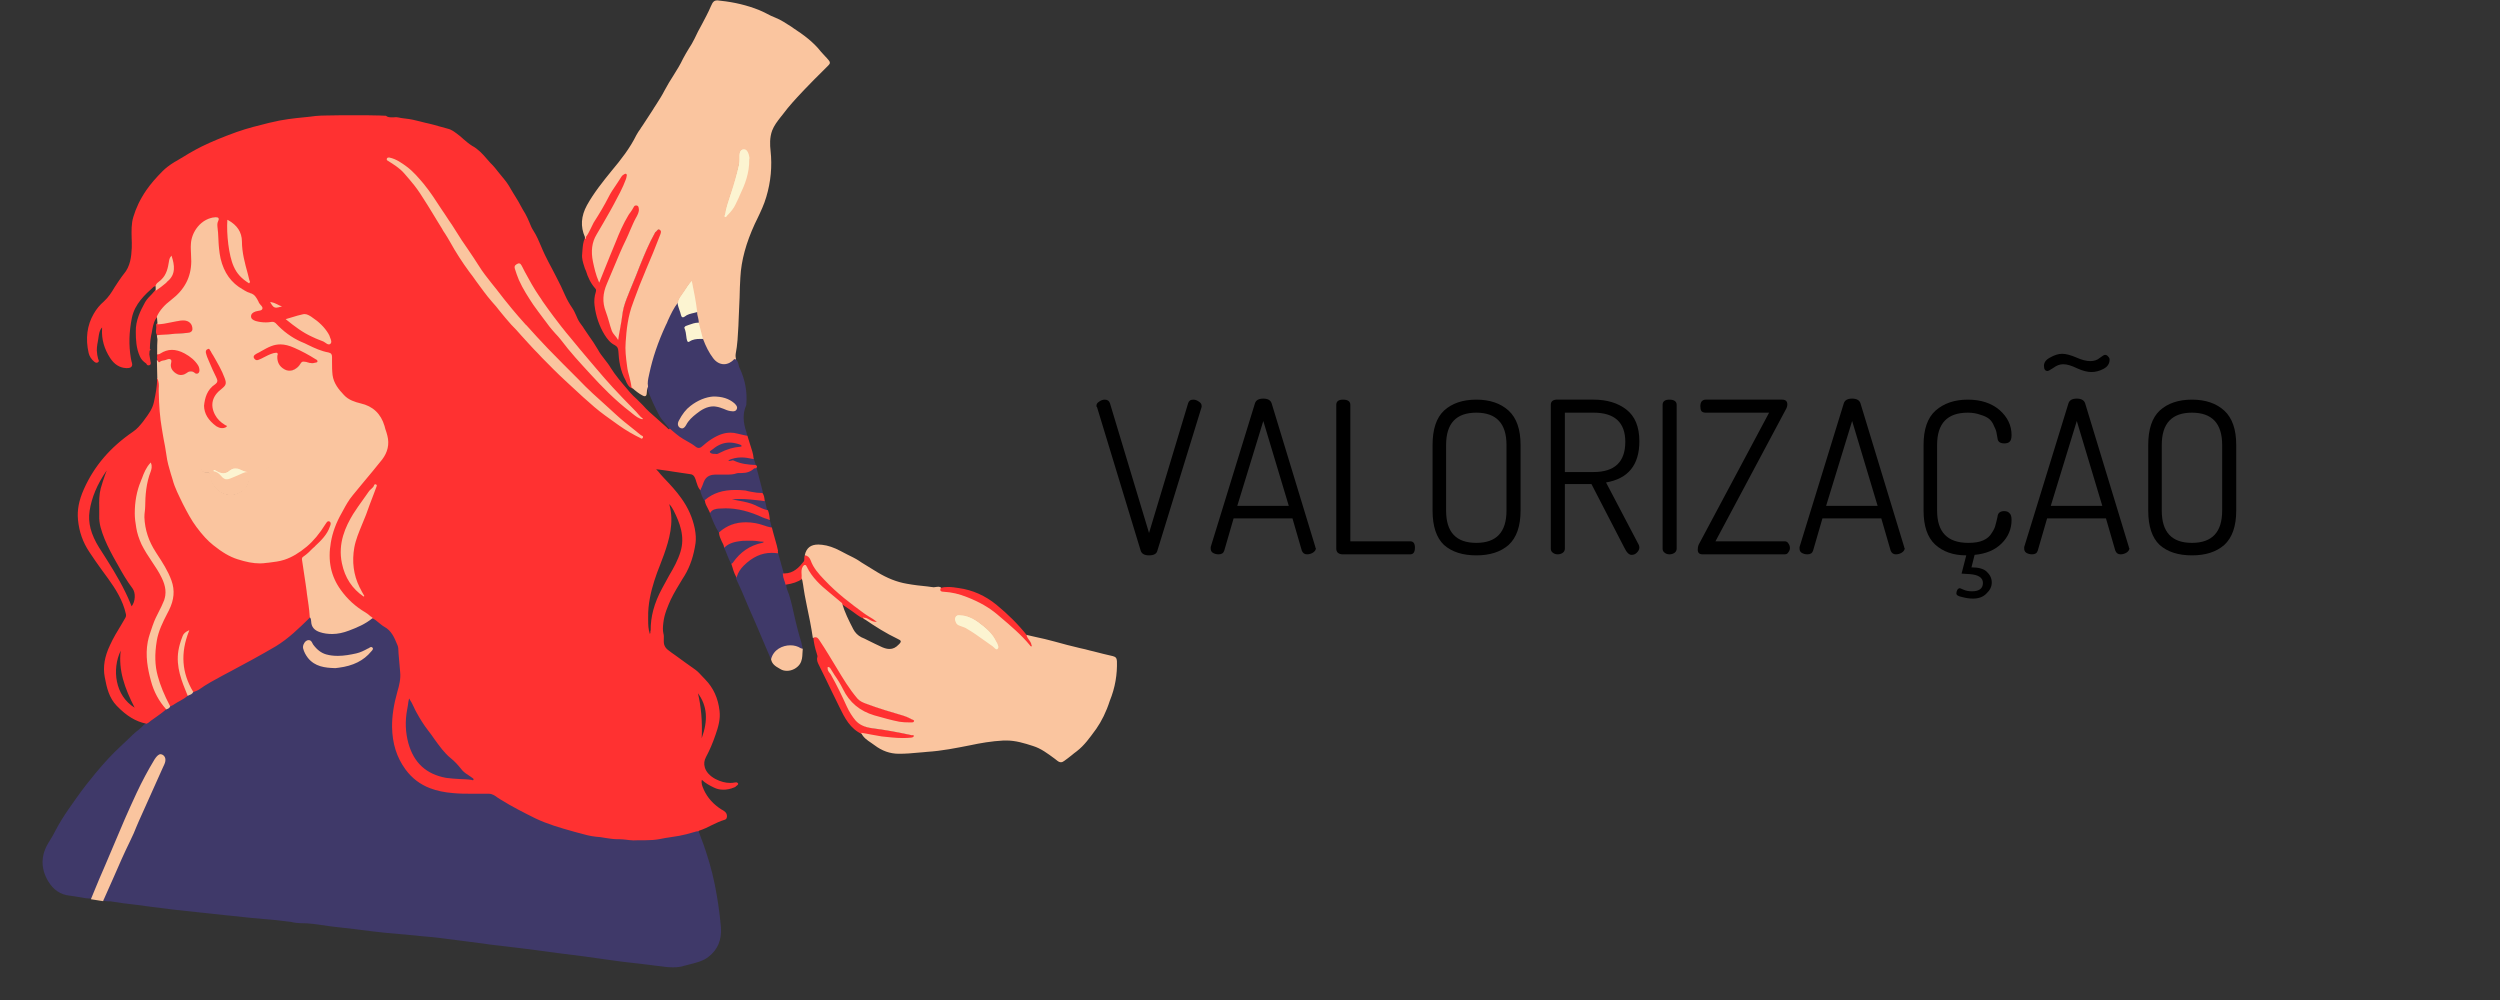 <svg xmlns="http://www.w3.org/2000/svg" xmlns:xlink="http://www.w3.org/1999/xlink" width="100" zoomAndPan="magnify" viewBox="0 0 75 30" height="40" preserveAspectRatio="xMidYMid meet" version="1.0"><rect x="0" y="0" width="75" height="30" fill="#333333" stroke="none"/><defs><g/><clipPath id="1f4134d404"><path d="M 1.211 9 L 25 9 L 25 29.031 L 1.211 29.031 Z M 1.211 9 " clip-rule="nonzero"/></clipPath><clipPath id="e6d78dbeba"><path d="M 2 0 L 33.871 0 L 33.871 28 L 2 28 Z M 2 0 " clip-rule="nonzero"/></clipPath></defs><g clip-path="url(#1f4134d404)"><path fill="#3f3969" d="M 21.508 26.887 C 21.434 26.43 21.324 25.988 21.188 25.578 C 21.137 25.422 21.086 25.273 21.027 25.125 C 21 25.055 20.98 24.992 20.953 24.922 L 20.949 24.914 L 20.941 24.914 C 20.938 24.914 20.93 24.914 20.926 24.914 C 20.887 24.914 20.852 24.922 20.812 24.934 L 20.809 24.934 C 20.66 24.98 20.512 25.016 20.367 25.047 C 20.281 25.066 20.188 25.078 20.098 25.09 C 19.992 25.109 19.887 25.121 19.781 25.145 C 19.641 25.176 19.496 25.18 19.367 25.18 C 19.332 25.18 19.301 25.18 19.266 25.18 C 19.23 25.18 19.199 25.18 19.164 25.18 C 19.109 25.18 19.066 25.18 19.02 25.184 C 19.012 25.184 19 25.184 18.992 25.184 C 18.922 25.184 18.852 25.176 18.781 25.164 C 18.711 25.156 18.637 25.148 18.566 25.148 C 18.559 25.148 18.551 25.148 18.539 25.148 C 18.531 25.148 18.52 25.148 18.508 25.148 C 18.391 25.148 18.273 25.133 18.16 25.109 C 18.074 25.098 17.98 25.078 17.895 25.074 C 17.719 25.062 17.543 25.012 17.375 24.965 C 17.324 24.953 17.277 24.938 17.23 24.926 C 16.809 24.812 16.434 24.703 16.078 24.527 C 15.738 24.363 15.379 24.18 15.027 23.961 C 15 23.941 14.973 23.926 14.949 23.906 C 14.863 23.852 14.777 23.789 14.66 23.785 C 14.605 23.785 14.555 23.785 14.496 23.785 C 14.441 23.785 14.379 23.785 14.324 23.785 C 14.266 23.785 14.203 23.785 14.148 23.785 C 13.98 23.785 13.789 23.785 13.598 23.766 C 13.34 23.746 13.113 23.695 12.906 23.617 C 12.613 23.508 12.379 23.324 12.184 23.062 C 11.926 22.711 11.797 22.297 11.789 21.805 C 11.777 21.488 11.832 21.148 11.949 20.75 C 12 20.562 12.055 20.363 12.031 20.152 L 12.027 20.102 C 12.012 19.938 11.992 19.773 11.984 19.609 C 11.98 19.59 11.98 19.566 11.98 19.539 C 11.98 19.477 11.977 19.41 11.949 19.348 L 11.938 19.32 C 11.848 19.117 11.762 18.902 11.539 18.785 C 11.48 18.754 11.43 18.711 11.379 18.668 C 11.316 18.609 11.25 18.551 11.164 18.523 L 11.152 18.52 L 11.148 18.523 C 10.945 18.691 10.691 18.793 10.453 18.891 C 10.289 18.953 10.121 18.984 9.961 18.984 C 9.836 18.984 9.719 18.969 9.602 18.93 C 9.445 18.875 9.371 18.789 9.355 18.645 L 9.355 18.637 C 9.352 18.586 9.348 18.535 9.312 18.492 L 9.305 18.484 L 9.27 18.52 C 8.965 18.82 8.645 19.133 8.262 19.359 C 7.824 19.625 7.367 19.863 6.926 20.102 L 6.664 20.238 C 6.43 20.367 6.18 20.496 5.957 20.656 C 5.922 20.68 5.883 20.695 5.84 20.711 C 5.816 20.719 5.801 20.727 5.777 20.734 L 5.773 20.734 L 5.773 20.738 C 5.75 20.781 5.707 20.801 5.664 20.816 C 5.656 20.82 5.641 20.824 5.629 20.828 C 5.562 20.895 5.48 20.938 5.398 20.984 C 5.34 21.012 5.285 21.043 5.23 21.082 C 5.199 21.105 5.168 21.117 5.133 21.137 C 5.117 21.145 5.105 21.148 5.086 21.156 L 5.082 21.156 L 5.082 21.16 C 5.07 21.203 5.035 21.215 4.996 21.227 L 4.992 21.227 C 4.891 21.32 4.781 21.398 4.672 21.477 C 4.629 21.508 4.578 21.539 4.535 21.574 C 4.52 21.586 4.504 21.598 4.488 21.613 C 4.457 21.637 4.43 21.66 4.395 21.68 C 4.371 21.699 4.344 21.727 4.316 21.746 C 4.266 21.801 4.207 21.852 4.148 21.902 C 4.027 21.992 3.926 22.098 3.82 22.199 C 3.758 22.258 3.691 22.32 3.625 22.383 C 3.344 22.641 3.094 22.922 2.867 23.195 C 2.684 23.414 2.496 23.652 2.297 23.934 C 2.141 24.152 1.98 24.379 1.836 24.613 C 1.777 24.707 1.727 24.805 1.676 24.895 C 1.617 25.012 1.551 25.133 1.477 25.246 C 1.223 25.637 1.211 26.039 1.441 26.43 C 1.598 26.695 1.816 26.844 2.102 26.871 C 2.188 26.879 2.273 26.898 2.355 26.91 C 2.48 26.934 2.609 26.957 2.738 26.957 L 2.762 26.957 L 2.766 26.949 C 2.793 26.887 2.812 26.828 2.84 26.766 C 2.891 26.633 2.949 26.496 3.008 26.359 C 3.066 26.219 3.125 26.078 3.184 25.945 C 3.281 25.715 3.387 25.484 3.477 25.254 C 3.66 24.809 3.867 24.34 4.129 23.777 C 4.293 23.426 4.477 23.086 4.668 22.77 C 4.672 22.762 4.68 22.754 4.688 22.746 L 4.703 22.727 C 4.738 22.684 4.781 22.629 4.828 22.629 C 4.848 22.629 4.863 22.637 4.883 22.648 C 4.949 22.691 4.969 22.785 4.922 22.887 L 4.863 23.016 C 4.648 23.488 4.426 23.98 4.211 24.461 C 4.168 24.555 4.129 24.648 4.09 24.746 C 4.027 24.895 3.965 25.051 3.891 25.195 C 3.715 25.551 3.551 25.918 3.398 26.273 C 3.305 26.488 3.203 26.719 3.102 26.941 C 3.098 26.953 3.094 26.965 3.09 26.98 C 3.09 26.984 3.086 26.992 3.086 26.996 L 3.082 27.008 L 3.09 27.012 C 3.141 27.035 3.195 27.039 3.246 27.039 L 3.281 27.039 C 3.309 27.039 3.332 27.039 3.359 27.047 C 3.594 27.086 3.832 27.117 4.062 27.141 C 4.219 27.16 4.375 27.18 4.527 27.203 C 4.934 27.258 5.383 27.312 5.934 27.367 C 6.227 27.398 6.527 27.43 6.816 27.461 C 7.035 27.48 7.258 27.508 7.477 27.531 C 7.617 27.543 7.762 27.559 7.902 27.57 C 8.16 27.59 8.43 27.617 8.691 27.652 C 8.727 27.656 8.762 27.66 8.797 27.672 C 8.867 27.684 8.941 27.695 9.016 27.695 L 9.043 27.695 C 9.273 27.695 9.504 27.73 9.73 27.762 C 9.844 27.781 9.965 27.797 10.078 27.809 C 10.449 27.848 10.816 27.895 11.176 27.941 C 11.438 27.973 11.703 28 11.965 28.02 C 12.094 28.027 12.215 28.043 12.344 28.055 C 12.422 28.062 12.5 28.066 12.574 28.078 C 12.785 28.094 12.996 28.117 13.207 28.141 C 13.469 28.172 13.738 28.211 13.996 28.242 C 14.258 28.277 14.527 28.312 14.793 28.348 C 14.938 28.367 15.082 28.383 15.227 28.398 C 15.508 28.434 15.797 28.465 16.078 28.504 C 16.559 28.57 17.035 28.633 17.492 28.688 C 17.707 28.715 17.918 28.746 18.129 28.777 C 18.309 28.801 18.492 28.828 18.676 28.852 C 18.832 28.871 18.996 28.891 19.148 28.906 C 19.336 28.93 19.527 28.949 19.719 28.977 L 19.754 28.98 C 19.895 29 20.043 29.02 20.188 29.02 C 20.316 29.02 20.426 29.008 20.527 28.973 C 20.59 28.957 20.652 28.938 20.711 28.926 C 20.902 28.875 21.098 28.832 21.262 28.699 C 21.531 28.488 21.652 28.199 21.629 27.832 C 21.605 27.559 21.57 27.25 21.508 26.887 Z M 10.16 20.004 C 10.121 20.008 10.086 20.012 10.062 20.016 L 10.043 20.016 C 9.758 20.008 9.461 19.973 9.262 19.723 C 9.195 19.641 9.148 19.551 9.121 19.449 C 9.113 19.41 9.121 19.355 9.148 19.309 C 9.168 19.27 9.203 19.242 9.234 19.234 C 9.242 19.234 9.254 19.23 9.262 19.23 C 9.305 19.23 9.328 19.266 9.348 19.305 C 9.355 19.316 9.367 19.332 9.375 19.344 C 9.496 19.516 9.629 19.609 9.785 19.652 C 9.895 19.684 10.012 19.699 10.137 19.699 C 10.328 19.699 10.516 19.664 10.691 19.625 C 10.816 19.598 10.934 19.535 11.043 19.48 L 11.062 19.469 C 11.07 19.465 11.074 19.461 11.082 19.457 C 11.102 19.449 11.117 19.438 11.133 19.438 C 11.137 19.438 11.145 19.438 11.152 19.445 C 11.168 19.461 11.152 19.484 11.129 19.512 C 11.121 19.516 11.117 19.52 11.113 19.523 C 10.891 19.797 10.582 19.953 10.16 20.004 Z M 19.773 12.457 C 19.82 12.543 19.883 12.617 19.945 12.691 C 19.996 12.754 20.047 12.812 20.094 12.883 C 20.117 12.906 20.148 12.934 20.176 12.957 C 20.234 13.012 20.301 13.07 20.367 13.121 C 20.438 13.172 20.516 13.215 20.59 13.254 C 20.688 13.309 20.781 13.359 20.867 13.43 C 20.891 13.453 20.922 13.465 20.957 13.465 C 20.996 13.465 21.031 13.449 21.066 13.418 C 21.152 13.344 21.25 13.254 21.355 13.195 C 21.566 13.062 21.734 13.008 21.91 13.008 C 21.977 13.008 22.043 13.016 22.105 13.031 C 22.172 13.051 22.246 13.066 22.312 13.082 C 22.344 13.09 22.375 13.094 22.402 13.102 L 22.426 13.105 L 22.422 13.086 C 22.418 13.07 22.418 13.059 22.414 13.051 C 22.41 13.023 22.402 12.996 22.395 12.973 C 22.285 12.652 22.281 12.402 22.383 12.168 C 22.387 12.148 22.391 12.137 22.391 12.117 C 22.391 12.113 22.391 12.109 22.391 12.105 C 22.418 11.742 22.352 11.391 22.195 11.055 C 22.176 11.023 22.168 10.988 22.16 10.949 C 22.141 10.883 22.125 10.816 22.07 10.766 L 22.066 10.758 L 22.062 10.758 C 22.059 10.758 22.055 10.758 22.051 10.754 C 22.043 10.754 22.031 10.75 22.027 10.75 C 22.02 10.75 22.016 10.75 22.012 10.754 C 21.93 10.848 21.824 10.898 21.719 10.898 C 21.605 10.898 21.5 10.84 21.418 10.734 C 21.297 10.574 21.199 10.387 21.109 10.152 L 21.105 10.145 L 21.098 10.145 C 21.078 10.145 21.062 10.145 21.043 10.145 C 21.027 10.145 21.012 10.145 20.992 10.145 C 20.891 10.145 20.777 10.148 20.676 10.223 C 20.664 10.23 20.656 10.23 20.652 10.23 C 20.645 10.23 20.633 10.223 20.629 10.199 C 20.621 10.164 20.617 10.129 20.613 10.094 C 20.598 10.012 20.586 9.93 20.555 9.852 C 20.551 9.84 20.551 9.832 20.555 9.824 C 20.559 9.816 20.57 9.805 20.582 9.801 C 20.613 9.793 20.637 9.781 20.668 9.773 C 20.758 9.742 20.844 9.711 20.938 9.711 C 20.949 9.711 20.957 9.711 20.969 9.711 L 20.984 9.711 L 20.984 9.695 C 20.984 9.641 20.969 9.582 20.957 9.531 C 20.945 9.473 20.93 9.414 20.93 9.352 L 20.93 9.336 L 20.914 9.34 C 20.879 9.348 20.844 9.355 20.805 9.363 C 20.703 9.387 20.598 9.414 20.512 9.473 C 20.5 9.484 20.484 9.488 20.477 9.488 C 20.461 9.488 20.445 9.473 20.441 9.445 C 20.434 9.387 20.41 9.336 20.395 9.277 C 20.371 9.211 20.344 9.141 20.336 9.066 L 20.332 9.039 L 20.309 9.062 C 20.176 9.234 20.082 9.43 19.996 9.621 C 19.977 9.668 19.957 9.707 19.938 9.75 C 19.699 10.27 19.531 10.746 19.438 11.215 C 19.434 11.23 19.426 11.25 19.422 11.266 C 19.398 11.379 19.375 11.492 19.398 11.617 C 19.508 11.918 19.645 12.211 19.773 12.457 Z M 22.082 12.266 C 22.062 12.301 22.035 12.32 21.988 12.32 C 21.969 12.32 21.941 12.316 21.914 12.312 C 21.848 12.301 21.785 12.277 21.723 12.25 C 21.656 12.223 21.586 12.199 21.512 12.184 C 21.48 12.18 21.445 12.176 21.418 12.176 C 21.199 12.176 21.023 12.289 20.883 12.398 C 20.758 12.5 20.633 12.598 20.562 12.75 C 20.551 12.773 20.516 12.836 20.465 12.836 C 20.445 12.836 20.43 12.828 20.41 12.812 C 20.34 12.766 20.371 12.684 20.395 12.641 C 20.492 12.445 20.602 12.312 20.73 12.207 C 20.945 12.039 21.184 11.941 21.402 11.926 C 21.66 11.926 21.848 11.988 22.012 12.117 C 22.055 12.164 22.105 12.211 22.082 12.266 Z M 24.082 19.492 L 24.062 19.484 C 24.055 19.484 24.047 19.48 24.043 19.48 C 24.031 19.477 24.016 19.469 24.004 19.465 C 23.918 19.414 23.816 19.387 23.707 19.387 C 23.48 19.387 23.223 19.512 23.156 19.777 L 23.148 19.812 L 23.129 19.777 C 23.035 19.562 22.941 19.344 22.852 19.129 C 22.766 18.93 22.684 18.723 22.594 18.527 C 22.523 18.379 22.461 18.219 22.395 18.07 C 22.301 17.84 22.199 17.602 22.086 17.371 C 22.078 17.355 22.078 17.336 22.078 17.32 C 22.078 17.312 22.078 17.309 22.078 17.297 L 22.078 17.289 C 22.117 17.164 22.188 17.051 22.289 16.945 C 22.555 16.684 22.832 16.555 23.137 16.555 C 23.199 16.555 23.262 16.559 23.328 16.566 L 23.336 16.566 L 23.512 17.199 C 23.516 17.27 23.535 17.328 23.555 17.391 C 23.566 17.43 23.578 17.469 23.59 17.508 C 23.578 17.594 23.609 17.676 23.637 17.75 C 23.645 17.773 23.66 17.801 23.668 17.828 C 23.738 18.051 23.789 18.277 23.836 18.5 C 23.863 18.609 23.887 18.723 23.918 18.836 C 23.934 18.914 23.961 18.988 23.98 19.07 C 24.02 19.195 24.062 19.332 24.078 19.465 Z M 22.672 14.023 C 22.676 14.023 22.68 14.023 22.684 14.023 L 22.691 14.023 L 22.738 14.195 C 22.781 14.355 22.82 14.516 22.863 14.676 L 22.867 14.688 C 22.875 14.727 22.891 14.762 22.871 14.809 L 22.867 14.816 L 22.84 14.816 C 22.746 14.816 22.645 14.797 22.555 14.781 C 22.492 14.773 22.426 14.758 22.359 14.754 C 22.246 14.746 22.152 14.738 22.059 14.738 C 21.684 14.738 21.398 14.828 21.164 15.035 L 21.152 15.043 L 21.145 15.035 C 21.078 14.945 21.035 14.836 21 14.688 L 21 14.684 C 21 14.684 21.023 14.637 21.031 14.609 C 21.055 14.562 21.074 14.508 21.094 14.461 C 21.18 14.234 21.348 14.211 21.496 14.211 C 21.527 14.211 21.555 14.211 21.582 14.211 C 21.613 14.211 21.645 14.211 21.668 14.211 C 21.68 14.211 21.691 14.211 21.699 14.211 C 21.723 14.211 21.75 14.211 21.77 14.211 L 21.797 14.211 C 21.91 14.211 22.004 14.207 22.094 14.172 C 22.125 14.164 22.156 14.16 22.18 14.16 C 22.195 14.16 22.203 14.16 22.215 14.16 L 22.25 14.16 C 22.395 14.16 22.508 14.121 22.602 14.039 C 22.633 14.023 22.648 14.023 22.672 14.023 Z M 23.016 15.559 C 23.039 15.562 23.055 15.57 23.078 15.582 L 23.082 15.582 L 23.082 15.586 C 23.117 15.66 23.129 15.738 23.148 15.82 L 23.152 15.84 L 23.133 15.832 C 23.047 15.82 22.969 15.793 22.887 15.77 C 22.812 15.746 22.73 15.719 22.652 15.707 C 22.555 15.691 22.457 15.68 22.363 15.68 C 22.059 15.68 21.805 15.777 21.582 15.977 L 21.57 15.988 L 21.562 15.973 C 21.461 15.809 21.379 15.621 21.289 15.379 L 21.289 15.375 L 21.293 15.371 C 21.355 15.273 21.457 15.254 21.555 15.242 C 21.625 15.234 21.695 15.234 21.77 15.234 C 22.121 15.234 22.488 15.328 22.891 15.512 C 22.934 15.527 22.977 15.543 23.016 15.559 Z M 22.004 16.895 C 21.992 16.906 21.984 16.914 21.977 16.918 C 21.973 16.922 21.969 16.922 21.961 16.926 L 21.949 16.934 L 21.941 16.922 C 21.887 16.832 21.848 16.73 21.809 16.633 C 21.777 16.555 21.75 16.477 21.711 16.402 L 21.703 16.395 L 21.715 16.391 C 21.859 16.25 22.051 16.219 22.215 16.195 C 22.254 16.191 22.305 16.188 22.355 16.188 C 22.391 16.188 22.422 16.188 22.453 16.188 C 22.488 16.188 22.52 16.188 22.547 16.188 L 22.574 16.188 C 22.621 16.188 22.676 16.195 22.719 16.199 C 22.762 16.211 22.812 16.215 22.859 16.215 C 22.871 16.215 22.891 16.215 22.902 16.215 L 22.914 16.215 L 22.914 16.227 C 22.93 16.293 22.879 16.301 22.859 16.305 C 22.504 16.379 22.227 16.574 22.004 16.895 Z M 22.805 14.992 C 22.844 14.996 22.934 15.004 22.934 15.004 L 22.938 15.008 C 22.961 15.055 22.973 15.109 22.98 15.156 C 22.988 15.215 23.004 15.266 23.027 15.312 L 23.047 15.34 L 23.016 15.332 C 22.898 15.301 22.789 15.25 22.684 15.195 L 22.66 15.188 C 22.5 15.109 22.324 15.074 22.152 15.043 C 22.082 15.031 22.008 15.016 21.934 15 C 21.922 15 21.918 14.996 21.906 14.992 L 21.879 14.98 L 21.879 14.957 C 21.98 14.941 22.082 14.934 22.195 14.934 C 22.41 14.945 22.609 14.969 22.805 14.992 Z M 22.242 13.691 C 22.348 13.691 22.465 13.711 22.598 13.742 L 22.605 13.742 L 22.684 13.977 L 22.66 13.977 C 22.449 13.969 22.219 13.945 22.012 13.84 C 22.004 13.836 21.992 13.836 21.984 13.836 C 21.973 13.836 21.957 13.84 21.945 13.84 C 21.93 13.844 21.914 13.848 21.898 13.848 C 21.867 13.848 21.84 13.836 21.82 13.809 L 21.809 13.797 L 21.824 13.789 C 21.953 13.727 22.09 13.691 22.242 13.691 Z M 12.23 22.312 C 12.137 21.977 12.125 21.637 12.188 21.281 C 12.199 21.238 12.203 21.191 12.211 21.148 C 12.223 21.074 12.234 20.996 12.254 20.918 L 12.258 20.891 L 12.277 20.914 C 12.348 21.004 12.395 21.109 12.441 21.207 C 12.465 21.254 12.492 21.305 12.516 21.355 C 12.621 21.551 12.738 21.734 12.867 21.891 C 12.934 21.98 12.996 22.066 13.059 22.152 C 13.199 22.355 13.348 22.566 13.547 22.727 C 13.668 22.82 13.762 22.938 13.859 23.051 L 13.898 23.094 C 13.949 23.156 14.023 23.203 14.098 23.25 C 14.129 23.273 14.164 23.297 14.195 23.316 C 14.215 23.328 14.258 23.359 14.238 23.41 C 14.234 23.422 14.223 23.438 14.191 23.438 C 14.184 23.438 14.168 23.438 14.16 23.434 C 14.035 23.414 13.906 23.41 13.789 23.406 C 13.656 23.398 13.52 23.391 13.383 23.371 C 12.77 23.262 12.391 22.91 12.23 22.312 Z M 21.273 13.57 C 21.25 13.523 21.297 13.5 21.328 13.48 C 21.344 13.473 21.355 13.469 21.363 13.461 C 21.52 13.324 21.695 13.254 21.887 13.254 C 21.992 13.254 22.102 13.277 22.215 13.316 C 22.234 13.32 22.277 13.34 22.273 13.387 C 22.27 13.426 22.234 13.43 22.211 13.43 L 22.207 13.43 C 22.016 13.438 21.82 13.5 21.594 13.617 C 21.566 13.637 21.531 13.648 21.492 13.648 C 21.48 13.648 21.469 13.648 21.461 13.645 L 21.438 13.645 C 21.348 13.645 21.289 13.617 21.273 13.57 Z M 21.273 13.57 " fill-opacity="1" fill-rule="nonzero"/></g><path fill="#ff3131" d="M 22.086 23.469 C 22.078 23.469 22.066 23.469 22.059 23.473 C 22.055 23.473 22.051 23.473 22.051 23.473 C 22.004 23.484 21.953 23.488 21.906 23.488 C 21.762 23.488 21.617 23.449 21.465 23.371 C 21.301 23.285 21.184 23.16 21.145 23.023 C 21.113 22.918 21.125 22.812 21.18 22.711 C 21.289 22.508 21.383 22.289 21.469 22.035 C 21.547 21.812 21.617 21.574 21.586 21.324 C 21.543 20.945 21.402 20.637 21.16 20.387 C 21.129 20.359 21.102 20.328 21.07 20.293 C 21.004 20.223 20.941 20.148 20.859 20.09 C 20.656 19.945 20.445 19.797 20.25 19.652 C 20.184 19.605 20.113 19.559 20.047 19.504 C 19.988 19.461 19.949 19.41 19.926 19.34 C 19.91 19.281 19.914 19.227 19.914 19.168 C 19.918 19.113 19.918 19.055 19.902 19.004 C 19.879 18.902 19.887 18.801 19.898 18.703 L 19.902 18.672 C 19.93 18.426 20.031 18.195 20.121 17.992 C 20.223 17.777 20.352 17.574 20.473 17.371 L 20.535 17.273 C 20.707 16.988 20.812 16.668 20.867 16.289 C 20.883 16.156 20.875 16.027 20.844 15.859 C 20.777 15.535 20.648 15.238 20.441 14.949 C 20.289 14.734 20.105 14.535 19.914 14.336 C 19.879 14.301 19.848 14.262 19.812 14.223 C 19.773 14.172 19.734 14.125 19.684 14.078 L 19.762 14.086 C 19.836 14.094 19.898 14.102 19.961 14.113 C 20.035 14.125 20.113 14.133 20.188 14.148 C 20.355 14.172 20.523 14.199 20.695 14.223 C 20.777 14.23 20.816 14.262 20.848 14.336 C 20.867 14.375 20.879 14.418 20.891 14.461 C 20.918 14.539 20.941 14.625 20.996 14.691 L 21.012 14.711 L 21.02 14.688 C 21.027 14.668 21.035 14.645 21.051 14.617 C 21.07 14.57 21.094 14.52 21.109 14.469 C 21.188 14.258 21.348 14.238 21.492 14.238 C 21.52 14.238 21.551 14.238 21.578 14.238 C 21.609 14.238 21.641 14.238 21.668 14.238 C 21.68 14.238 21.691 14.238 21.699 14.238 C 21.723 14.238 21.75 14.238 21.77 14.238 L 21.797 14.238 C 21.91 14.238 22.008 14.234 22.102 14.199 C 22.129 14.191 22.16 14.191 22.18 14.191 C 22.191 14.191 22.203 14.191 22.215 14.191 L 22.25 14.191 C 22.402 14.191 22.523 14.148 22.617 14.059 C 22.633 14.047 22.645 14.047 22.66 14.047 C 22.668 14.047 22.672 14.047 22.68 14.047 L 22.688 14.047 L 22.691 14.043 C 22.703 14.023 22.715 14.004 22.707 13.98 C 22.703 13.969 22.684 13.957 22.66 13.949 C 22.449 13.941 22.227 13.918 22.02 13.82 C 22.008 13.816 21.996 13.809 21.984 13.809 C 21.969 13.809 21.953 13.816 21.938 13.82 C 21.922 13.824 21.906 13.828 21.895 13.828 C 21.875 13.828 21.863 13.824 21.848 13.809 C 21.973 13.754 22.098 13.723 22.242 13.723 C 22.348 13.723 22.461 13.742 22.594 13.77 L 22.609 13.773 L 22.609 13.758 C 22.598 13.609 22.547 13.465 22.5 13.324 C 22.473 13.246 22.449 13.168 22.426 13.086 L 22.426 13.074 L 22.418 13.074 C 22.387 13.066 22.355 13.062 22.324 13.055 C 22.262 13.039 22.191 13.027 22.121 13.008 C 22.051 12.988 21.984 12.98 21.914 12.98 C 21.738 12.98 21.566 13.035 21.348 13.172 C 21.242 13.238 21.141 13.324 21.055 13.398 C 21.023 13.426 20.992 13.438 20.961 13.438 C 20.938 13.438 20.91 13.43 20.887 13.414 C 20.801 13.344 20.703 13.285 20.609 13.234 C 20.535 13.191 20.453 13.148 20.387 13.098 C 20.32 13.051 20.254 12.992 20.191 12.941 C 20.16 12.914 20.137 12.891 20.105 12.867 L 20.098 12.855 L 20.086 12.867 C 20.082 12.875 20.074 12.879 20.07 12.879 C 20.062 12.879 20.051 12.871 20.047 12.867 C 20.008 12.824 19.965 12.789 19.926 12.754 C 19.902 12.734 19.883 12.719 19.859 12.695 C 19.809 12.648 19.75 12.598 19.699 12.551 C 19.559 12.43 19.41 12.301 19.285 12.156 C 19.227 12.094 19.16 12.031 19.102 11.973 C 19.031 11.91 18.961 11.844 18.898 11.77 L 18.832 11.691 C 18.652 11.48 18.465 11.266 18.316 11.027 C 18.266 10.938 18.199 10.859 18.137 10.777 C 18.066 10.684 17.992 10.594 17.938 10.488 C 17.852 10.34 17.754 10.195 17.656 10.059 C 17.609 9.988 17.562 9.922 17.516 9.852 C 17.496 9.816 17.473 9.785 17.449 9.754 C 17.414 9.707 17.375 9.656 17.352 9.609 C 17.328 9.566 17.309 9.52 17.289 9.473 C 17.254 9.395 17.219 9.316 17.172 9.246 C 17.082 9.117 17.012 8.988 16.953 8.859 C 16.875 8.676 16.785 8.492 16.699 8.328 C 16.656 8.246 16.613 8.164 16.57 8.078 C 16.496 7.941 16.418 7.793 16.348 7.648 C 16.309 7.562 16.266 7.473 16.234 7.391 C 16.168 7.238 16.102 7.074 16.008 6.93 C 15.953 6.848 15.914 6.754 15.879 6.664 C 15.844 6.582 15.805 6.492 15.758 6.41 C 15.711 6.336 15.668 6.258 15.625 6.18 C 15.582 6.102 15.539 6.016 15.488 5.941 C 15.453 5.887 15.418 5.824 15.383 5.77 C 15.305 5.633 15.227 5.496 15.121 5.371 C 15.074 5.312 15.031 5.258 14.98 5.199 C 14.895 5.09 14.809 4.98 14.711 4.887 C 14.672 4.84 14.633 4.797 14.594 4.754 C 14.473 4.613 14.34 4.469 14.164 4.375 C 14.074 4.32 13.988 4.246 13.906 4.176 C 13.867 4.141 13.824 4.105 13.785 4.07 L 13.773 4.062 C 13.668 3.98 13.555 3.887 13.426 3.859 C 13.34 3.836 13.258 3.812 13.172 3.789 C 13.066 3.758 12.957 3.727 12.848 3.703 C 12.773 3.688 12.695 3.668 12.621 3.648 C 12.469 3.609 12.309 3.57 12.145 3.555 C 12.105 3.551 12.066 3.543 12.027 3.539 C 11.984 3.531 11.945 3.52 11.898 3.516 C 11.887 3.516 11.879 3.516 11.871 3.516 C 11.848 3.516 11.828 3.516 11.805 3.52 C 11.781 3.52 11.762 3.52 11.738 3.52 C 11.691 3.52 11.633 3.516 11.582 3.477 L 11.582 3.473 L 11.57 3.473 C 11.508 3.473 11.445 3.469 11.387 3.465 C 11.246 3.461 11.102 3.457 10.961 3.457 L 10.938 3.457 C 10.887 3.457 10.828 3.457 10.773 3.457 C 10.723 3.457 10.664 3.457 10.605 3.457 C 10.547 3.457 10.488 3.457 10.434 3.457 C 10.379 3.457 10.328 3.457 10.281 3.457 C 10.117 3.457 9.953 3.461 9.789 3.465 C 9.734 3.465 9.676 3.469 9.621 3.469 C 9.516 3.473 9.41 3.484 9.305 3.5 C 9.242 3.508 9.18 3.516 9.113 3.52 C 8.832 3.547 8.469 3.586 8.117 3.676 L 8.094 3.68 C 7.766 3.762 7.426 3.844 7.098 3.961 C 6.688 4.109 6.355 4.246 6.051 4.395 C 5.793 4.523 5.543 4.676 5.301 4.824 L 5.238 4.859 C 5.09 4.949 4.969 5.043 4.883 5.129 C 4.668 5.344 4.52 5.52 4.391 5.703 C 4.199 5.984 4.078 6.246 4 6.508 C 3.938 6.711 3.945 6.922 3.949 7.129 C 3.953 7.227 3.957 7.332 3.953 7.434 C 3.941 7.703 3.91 7.992 3.711 8.223 C 3.672 8.273 3.633 8.324 3.598 8.379 L 3.57 8.418 C 3.527 8.48 3.484 8.547 3.441 8.613 C 3.352 8.766 3.254 8.918 3.117 9.043 C 2.996 9.145 2.891 9.273 2.809 9.418 C 2.613 9.758 2.559 10.156 2.66 10.594 C 2.684 10.688 2.738 10.777 2.828 10.852 C 2.848 10.871 2.875 10.883 2.898 10.883 C 2.91 10.883 2.926 10.879 2.941 10.867 C 2.98 10.844 2.961 10.809 2.953 10.785 C 2.949 10.781 2.949 10.777 2.945 10.77 C 2.934 10.73 2.926 10.688 2.918 10.648 C 2.918 10.637 2.914 10.625 2.914 10.609 C 2.891 10.484 2.914 10.352 2.938 10.23 C 2.941 10.199 2.949 10.164 2.953 10.133 L 2.957 10.105 C 2.973 10.008 2.984 9.906 3.062 9.824 C 3.062 9.824 3.062 9.824 3.062 9.828 C 3.062 9.848 3.066 9.855 3.062 9.867 C 3.043 10.172 3.125 10.465 3.305 10.742 C 3.43 10.934 3.594 11.035 3.785 11.043 C 3.793 11.043 3.801 11.043 3.809 11.043 C 3.879 11.043 3.918 11.031 3.945 11 C 3.973 10.965 3.973 10.918 3.945 10.84 C 3.938 10.809 3.93 10.777 3.926 10.746 C 3.859 10.352 3.871 9.957 3.957 9.531 C 4.047 9.113 4.348 8.84 4.609 8.605 C 4.617 8.598 4.633 8.598 4.648 8.59 C 4.66 8.59 4.668 8.586 4.676 8.586 L 4.684 8.586 L 4.688 8.578 C 4.707 8.52 4.746 8.492 4.793 8.461 C 4.816 8.445 4.836 8.43 4.855 8.414 C 5.02 8.25 5.066 8.047 5.094 7.844 C 5.105 7.801 5.113 7.766 5.133 7.73 C 5.215 7.98 5.242 8.238 5.004 8.434 C 4.98 8.453 4.961 8.469 4.938 8.492 C 4.855 8.562 4.77 8.629 4.672 8.691 C 4.637 8.734 4.594 8.773 4.559 8.82 C 4.484 8.895 4.41 8.969 4.355 9.062 C 4.211 9.324 4.066 9.613 4.074 9.949 C 4.074 10.191 4.086 10.449 4.195 10.688 C 4.23 10.773 4.293 10.844 4.387 10.906 C 4.402 10.941 4.422 10.961 4.453 10.961 C 4.465 10.961 4.48 10.957 4.492 10.953 C 4.531 10.934 4.523 10.895 4.52 10.867 C 4.52 10.863 4.52 10.859 4.516 10.855 L 4.48 10.629 L 4.488 10.523 C 4.5 10.516 4.516 10.5 4.516 10.488 C 4.516 10.48 4.504 10.473 4.496 10.461 C 4.5 10.27 4.52 10.113 4.555 9.969 C 4.562 9.934 4.57 9.895 4.574 9.859 C 4.602 9.727 4.629 9.594 4.738 9.492 L 4.738 9.488 C 4.82 9.312 4.957 9.156 5.16 9.004 C 5.566 8.695 5.766 8.316 5.773 7.832 C 5.773 7.754 5.77 7.668 5.766 7.594 C 5.762 7.504 5.754 7.406 5.762 7.312 C 5.773 6.961 6.047 6.562 6.469 6.527 C 6.473 6.527 6.48 6.527 6.484 6.527 C 6.508 6.527 6.527 6.531 6.539 6.547 C 6.547 6.559 6.543 6.582 6.527 6.605 C 6.504 6.66 6.492 6.715 6.504 6.785 C 6.516 6.902 6.523 7.027 6.527 7.145 C 6.539 7.344 6.551 7.551 6.594 7.746 C 6.695 8.188 6.918 8.5 7.273 8.691 C 7.289 8.699 7.309 8.715 7.324 8.723 C 7.383 8.758 7.438 8.789 7.504 8.805 C 7.621 8.836 7.676 8.938 7.727 9.039 C 7.734 9.055 7.746 9.07 7.754 9.09 C 7.762 9.105 7.777 9.129 7.797 9.145 C 7.836 9.191 7.859 9.227 7.84 9.254 C 7.828 9.277 7.777 9.285 7.734 9.297 C 7.711 9.301 7.688 9.305 7.664 9.312 C 7.562 9.348 7.504 9.406 7.504 9.488 C 7.504 9.582 7.582 9.621 7.66 9.648 C 7.754 9.68 7.859 9.695 7.973 9.695 C 8.027 9.695 8.09 9.691 8.16 9.684 C 8.168 9.684 8.176 9.684 8.18 9.684 C 8.211 9.684 8.23 9.691 8.25 9.715 C 8.484 9.965 8.746 10.152 9.023 10.273 C 9.094 10.305 9.164 10.34 9.234 10.371 C 9.43 10.461 9.633 10.559 9.852 10.598 C 9.914 10.605 9.934 10.633 9.934 10.707 C 9.934 10.75 9.934 10.797 9.934 10.844 C 9.934 10.977 9.93 11.113 9.953 11.254 C 9.988 11.512 10.145 11.699 10.301 11.863 C 10.449 12.023 10.641 12.082 10.816 12.125 C 11.172 12.203 11.406 12.426 11.512 12.781 C 11.52 12.812 11.531 12.84 11.539 12.871 C 11.559 12.938 11.578 13.008 11.594 13.074 C 11.66 13.328 11.609 13.551 11.441 13.762 C 11.254 14 11.059 14.234 10.863 14.465 C 10.762 14.594 10.656 14.715 10.555 14.84 C 10.441 14.98 10.355 15.141 10.266 15.293 C 10.254 15.316 10.234 15.344 10.223 15.371 C 10.055 15.668 9.953 15.957 9.898 16.258 C 9.805 16.816 9.898 17.293 10.203 17.715 C 10.41 17.992 10.656 18.215 10.961 18.391 C 11.008 18.418 11.055 18.457 11.094 18.492 C 11.113 18.508 11.133 18.527 11.156 18.543 C 11.242 18.574 11.305 18.633 11.367 18.684 C 11.422 18.727 11.469 18.77 11.531 18.805 C 11.742 18.918 11.832 19.129 11.914 19.332 L 11.926 19.359 C 11.949 19.414 11.953 19.48 11.953 19.543 C 11.953 19.566 11.953 19.594 11.957 19.613 C 11.973 19.781 11.988 19.941 12 20.105 L 12.004 20.156 C 12.027 20.363 11.977 20.562 11.922 20.746 C 11.809 21.145 11.758 21.496 11.762 21.809 C 11.77 22.309 11.902 22.723 12.164 23.082 C 12.359 23.348 12.602 23.531 12.898 23.645 C 13.102 23.723 13.336 23.773 13.594 23.793 C 13.785 23.812 13.98 23.812 14.148 23.812 C 14.203 23.812 14.266 23.812 14.324 23.812 C 14.379 23.812 14.441 23.812 14.496 23.812 C 14.551 23.812 14.605 23.812 14.66 23.812 C 14.77 23.812 14.852 23.871 14.93 23.93 C 14.957 23.945 14.98 23.965 15.008 23.98 C 15.359 24.199 15.723 24.383 16.062 24.551 C 16.422 24.723 16.797 24.832 17.215 24.949 C 17.266 24.961 17.312 24.973 17.359 24.988 C 17.531 25.035 17.707 25.086 17.883 25.102 C 17.973 25.105 18.062 25.121 18.152 25.137 C 18.266 25.152 18.387 25.176 18.504 25.176 C 18.52 25.176 18.527 25.176 18.539 25.176 C 18.551 25.176 18.559 25.176 18.566 25.176 C 18.637 25.176 18.711 25.184 18.781 25.191 C 18.852 25.199 18.922 25.211 18.996 25.211 C 19.004 25.211 19.016 25.211 19.027 25.211 C 19.07 25.211 19.113 25.207 19.168 25.207 C 19.203 25.207 19.234 25.207 19.27 25.207 C 19.305 25.207 19.336 25.207 19.371 25.207 C 19.508 25.207 19.652 25.199 19.793 25.172 C 19.898 25.148 20.004 25.133 20.109 25.117 C 20.195 25.105 20.289 25.09 20.379 25.074 C 20.523 25.047 20.676 25.008 20.828 24.961 L 20.832 24.961 C 20.867 24.949 20.902 24.938 20.938 24.938 C 20.941 24.938 20.953 24.938 20.953 24.938 L 20.957 24.934 C 20.961 24.93 20.961 24.926 20.965 24.926 C 20.969 24.926 20.977 24.918 20.977 24.918 C 21.105 24.879 21.234 24.816 21.355 24.754 C 21.477 24.695 21.605 24.633 21.738 24.594 C 21.785 24.582 21.805 24.551 21.809 24.492 C 21.812 24.383 21.734 24.336 21.676 24.301 C 21.664 24.297 21.66 24.293 21.652 24.289 C 21.402 24.133 21.219 23.93 21.105 23.672 L 21.105 23.668 C 21.07 23.59 21.031 23.5 21.055 23.395 C 21.168 23.5 21.285 23.562 21.406 23.621 C 21.504 23.672 21.602 23.691 21.699 23.691 C 21.801 23.691 21.91 23.672 22.031 23.621 C 22.055 23.613 22.07 23.602 22.086 23.582 C 22.094 23.574 22.102 23.57 22.113 23.562 C 22.129 23.547 22.156 23.531 22.141 23.5 C 22.121 23.48 22.105 23.469 22.086 23.469 Z M 20.938 20.797 C 21.215 21.176 21.25 21.598 21.051 22.148 C 21.074 21.648 21.035 21.203 20.938 20.797 Z M 19.512 18.938 C 19.512 18.965 19.516 18.988 19.496 19.02 C 19.449 18.879 19.445 18.746 19.445 18.609 C 19.445 18.582 19.445 18.559 19.445 18.531 C 19.434 18.117 19.535 17.723 19.629 17.426 C 19.68 17.262 19.742 17.098 19.805 16.941 C 19.844 16.844 19.879 16.738 19.918 16.641 C 20.074 16.199 20.23 15.68 20.082 15.141 C 20.082 15.133 20.082 15.129 20.082 15.125 C 20.137 15.188 20.176 15.254 20.207 15.312 C 20.398 15.691 20.555 16.102 20.414 16.555 C 20.336 16.809 20.207 17.043 20.078 17.258 C 20.023 17.355 19.969 17.457 19.918 17.551 C 19.898 17.586 19.879 17.621 19.859 17.66 C 19.629 18.086 19.516 18.496 19.52 18.914 C 19.512 18.918 19.512 18.93 19.512 18.938 Z M 22.246 13.383 C 22.246 13.398 22.238 13.398 22.207 13.402 L 22.203 13.402 C 22.008 13.418 21.809 13.473 21.582 13.59 C 21.555 13.605 21.527 13.621 21.492 13.621 C 21.48 13.621 21.473 13.621 21.465 13.617 L 21.438 13.617 C 21.387 13.617 21.316 13.609 21.297 13.562 C 21.289 13.539 21.309 13.527 21.344 13.504 C 21.355 13.496 21.371 13.488 21.383 13.477 C 21.535 13.348 21.703 13.277 21.887 13.277 C 21.988 13.277 22.098 13.301 22.207 13.34 C 22.234 13.352 22.246 13.359 22.246 13.383 Z M 16.281 10.715 L 16.172 10.602 C 15.996 10.422 15.82 10.23 15.656 10.047 C 15.559 9.938 15.457 9.828 15.359 9.723 C 15.242 9.598 15.125 9.457 15.016 9.324 C 14.938 9.234 14.859 9.133 14.781 9.043 C 14.609 8.844 14.453 8.625 14.305 8.422 C 14.238 8.328 14.172 8.242 14.109 8.152 C 13.891 7.855 13.691 7.555 13.527 7.254 C 13.48 7.168 13.422 7.078 13.371 6.992 C 13.344 6.949 13.312 6.902 13.285 6.859 C 13.238 6.781 13.188 6.699 13.137 6.617 C 13.047 6.461 12.945 6.301 12.848 6.145 C 12.828 6.113 12.809 6.078 12.789 6.047 C 12.684 5.883 12.578 5.711 12.453 5.559 C 12.359 5.445 12.254 5.32 12.141 5.188 C 12.004 5.035 11.836 4.926 11.672 4.824 C 11.668 4.82 11.664 4.82 11.656 4.816 C 11.633 4.805 11.625 4.797 11.633 4.781 C 11.637 4.766 11.645 4.762 11.66 4.762 C 11.664 4.762 11.668 4.762 11.672 4.762 C 11.68 4.762 11.684 4.762 11.688 4.762 C 11.691 4.762 11.691 4.762 11.691 4.762 C 11.887 4.805 12.055 4.926 12.199 5.027 C 12.398 5.172 12.555 5.371 12.699 5.539 C 12.898 5.781 13.074 6.047 13.238 6.305 C 13.27 6.348 13.301 6.398 13.324 6.441 C 13.363 6.504 13.41 6.562 13.449 6.625 C 13.523 6.73 13.598 6.84 13.664 6.953 C 13.777 7.141 13.902 7.324 14.023 7.504 C 14.133 7.66 14.25 7.828 14.352 7.996 C 14.465 8.18 14.605 8.355 14.738 8.527 C 14.781 8.578 14.82 8.629 14.863 8.688 C 15.023 8.895 15.188 9.098 15.348 9.301 C 15.473 9.445 15.609 9.602 15.762 9.773 L 15.777 9.789 C 15.988 10.02 16.207 10.262 16.426 10.488 C 16.574 10.641 16.73 10.797 16.879 10.949 C 17.031 11.102 17.184 11.254 17.34 11.41 C 17.617 11.699 17.914 11.969 18.207 12.238 C 18.301 12.32 18.387 12.398 18.477 12.48 C 18.637 12.633 18.816 12.773 18.992 12.906 C 19.07 12.965 19.145 13.027 19.219 13.09 C 19.227 13.094 19.234 13.098 19.242 13.102 C 19.25 13.102 19.262 13.105 19.262 13.109 C 19.262 13.109 19.262 13.117 19.258 13.125 C 19.254 13.133 19.25 13.133 19.242 13.133 C 19.234 13.133 19.227 13.129 19.219 13.121 C 19.215 13.117 19.211 13.117 19.203 13.109 C 19.004 13.02 18.793 12.891 18.562 12.73 L 18.484 12.672 C 18.273 12.523 18.051 12.367 17.852 12.199 C 17.621 12.004 17.402 11.805 17.191 11.602 C 17.121 11.539 17.051 11.473 16.977 11.406 C 16.738 11.188 16.504 10.949 16.281 10.715 Z M 12.215 21.285 C 12.223 21.242 12.23 21.195 12.238 21.152 C 12.246 21.086 12.254 21.023 12.273 20.953 C 12.328 21.035 12.379 21.129 12.418 21.219 C 12.438 21.266 12.465 21.32 12.492 21.367 C 12.602 21.57 12.719 21.754 12.84 21.91 C 12.906 21.992 12.973 22.086 13.031 22.172 C 13.176 22.371 13.324 22.586 13.527 22.75 C 13.641 22.84 13.742 22.953 13.832 23.066 L 13.871 23.113 C 13.93 23.176 14.004 23.227 14.078 23.273 C 14.109 23.297 14.141 23.312 14.168 23.336 C 14.203 23.355 14.215 23.379 14.203 23.395 C 14.203 23.398 14.199 23.406 14.184 23.406 C 14.172 23.406 14.164 23.406 14.156 23.398 C 14.035 23.379 13.906 23.375 13.785 23.371 C 13.652 23.363 13.516 23.355 13.383 23.336 C 12.785 23.227 12.414 22.883 12.25 22.293 C 12.164 21.973 12.148 21.637 12.215 21.285 Z M 15.547 7.938 C 15.555 7.93 15.562 7.926 15.574 7.926 C 15.594 7.926 15.602 7.945 15.621 7.969 L 15.625 7.98 C 15.66 8.047 15.695 8.109 15.73 8.176 C 15.855 8.418 15.992 8.664 16.152 8.898 C 16.188 8.949 16.227 9.004 16.262 9.059 C 16.367 9.207 16.477 9.363 16.59 9.512 L 16.664 9.609 C 16.762 9.738 16.863 9.863 16.961 9.988 L 17.098 10.156 C 17.289 10.387 17.488 10.629 17.688 10.863 C 17.754 10.941 17.824 11.023 17.891 11.102 C 18.043 11.273 18.195 11.457 18.355 11.633 C 18.562 11.855 18.777 12.074 18.98 12.289 L 19.074 12.383 C 19.094 12.402 19.113 12.426 19.129 12.441 C 19.16 12.477 19.188 12.508 19.223 12.539 C 19.141 12.508 19.07 12.449 19.004 12.398 C 18.98 12.383 18.961 12.363 18.938 12.348 C 18.48 11.992 18.078 11.578 17.746 11.219 C 17.438 10.887 17.129 10.547 16.848 10.18 C 16.797 10.109 16.738 10.047 16.684 9.98 C 16.621 9.914 16.559 9.848 16.504 9.773 C 16.449 9.695 16.395 9.629 16.34 9.555 C 16.238 9.414 16.129 9.27 16.027 9.125 C 15.875 8.898 15.711 8.648 15.594 8.383 C 15.547 8.273 15.504 8.164 15.473 8.055 C 15.453 7.98 15.484 7.961 15.547 7.938 Z M 9.867 10.305 C 9.844 10.305 9.809 10.281 9.773 10.262 C 9.75 10.246 9.73 10.234 9.711 10.227 C 9.668 10.207 9.629 10.191 9.586 10.172 C 9.52 10.148 9.449 10.121 9.383 10.09 C 9.109 9.961 8.867 9.781 8.629 9.59 C 8.676 9.574 8.719 9.562 8.762 9.547 C 8.879 9.512 8.996 9.48 9.109 9.457 C 9.117 9.457 9.129 9.453 9.145 9.453 C 9.207 9.453 9.273 9.492 9.336 9.535 L 9.34 9.539 C 9.559 9.68 9.715 9.836 9.824 10.02 C 9.828 10.023 9.832 10.035 9.832 10.039 C 9.844 10.051 9.852 10.062 9.855 10.082 C 9.859 10.098 9.867 10.121 9.879 10.137 C 9.902 10.199 9.93 10.262 9.895 10.301 C 9.887 10.301 9.879 10.305 9.867 10.305 Z M 8.387 9.195 C 8.352 9.203 8.324 9.207 8.301 9.207 C 8.242 9.207 8.211 9.18 8.164 9.098 C 8.215 9.105 8.27 9.133 8.32 9.16 C 8.34 9.172 8.359 9.188 8.387 9.195 Z M 6.844 6.637 C 7.102 6.785 7.227 6.984 7.227 7.242 C 7.234 7.582 7.32 7.906 7.402 8.219 C 7.422 8.285 7.438 8.355 7.457 8.422 C 7.457 8.426 7.461 8.43 7.461 8.434 C 7.465 8.441 7.469 8.453 7.461 8.461 C 7.25 8.324 7.113 8.176 7.027 7.98 C 6.887 7.66 6.816 7.023 6.844 6.637 Z M 10.824 15.746 C 10.738 15.961 10.641 16.18 10.602 16.414 C 10.527 16.844 10.582 17.246 10.766 17.617 C 10.789 17.668 10.816 17.719 10.844 17.766 C 10.855 17.789 10.871 17.809 10.883 17.836 C 10.566 17.605 10.375 17.293 10.289 16.887 C 10.16 16.289 10.402 15.793 10.625 15.434 C 10.723 15.273 10.824 15.125 10.93 14.98 C 10.984 14.906 11.039 14.828 11.094 14.754 C 11.109 14.727 11.133 14.711 11.156 14.688 C 11.195 14.652 11.238 14.617 11.254 14.566 C 11.254 14.562 11.262 14.562 11.262 14.562 C 11.266 14.562 11.273 14.562 11.273 14.566 C 11.277 14.57 11.277 14.574 11.273 14.594 C 11.242 14.672 11.211 14.75 11.184 14.824 C 11.105 15.023 11.027 15.234 10.953 15.445 C 10.914 15.543 10.871 15.645 10.824 15.746 Z M 9.898 15.629 C 9.883 15.621 9.863 15.609 9.852 15.609 C 9.805 15.609 9.773 15.66 9.746 15.699 L 9.742 15.703 C 9.559 16 9.379 16.215 9.184 16.379 C 8.961 16.566 8.742 16.695 8.52 16.77 C 8.371 16.816 8.219 16.836 8.066 16.855 C 8.043 16.859 8.016 16.859 7.988 16.867 C 7.93 16.875 7.863 16.879 7.801 16.879 C 7.594 16.879 7.383 16.84 7.133 16.758 C 6.906 16.676 6.672 16.547 6.414 16.336 C 6.25 16.199 6.094 16.035 5.918 15.801 C 5.762 15.59 5.641 15.363 5.512 15.105 C 5.395 14.871 5.27 14.629 5.199 14.375 C 5.188 14.32 5.168 14.266 5.152 14.211 C 5.102 14.027 5.043 13.84 5.016 13.648 C 4.996 13.48 4.965 13.316 4.934 13.148 C 4.91 13.047 4.895 12.938 4.875 12.832 C 4.824 12.52 4.797 12.184 4.789 11.75 C 4.789 11.723 4.789 11.691 4.789 11.66 C 4.789 11.555 4.793 11.441 4.742 11.34 L 4.715 11.344 C 4.715 11.59 4.668 11.824 4.617 12.066 C 4.574 12.266 4.453 12.43 4.336 12.586 L 4.297 12.641 C 4.207 12.754 4.113 12.871 3.988 12.953 C 3.309 13.418 2.828 13.977 2.516 14.676 C 2.363 15.02 2.312 15.305 2.34 15.598 C 2.375 15.953 2.484 16.266 2.68 16.559 C 2.797 16.742 2.926 16.918 3.051 17.094 C 3.117 17.184 3.184 17.277 3.25 17.367 C 3.461 17.66 3.688 18.012 3.777 18.422 C 3.785 18.469 3.781 18.496 3.762 18.531 C 3.719 18.602 3.68 18.676 3.637 18.746 C 3.516 18.941 3.395 19.145 3.301 19.352 C 3.137 19.695 3.086 20.008 3.141 20.305 C 3.203 20.641 3.273 20.934 3.5 21.172 C 3.793 21.477 4.074 21.648 4.391 21.711 L 4.402 21.711 C 4.441 21.695 4.469 21.668 4.496 21.648 C 4.508 21.633 4.527 21.621 4.539 21.613 C 4.586 21.582 4.629 21.547 4.676 21.516 C 4.785 21.438 4.898 21.359 5 21.266 L 5.008 21.258 L 5 21.25 C 4.785 21.023 4.637 20.738 4.551 20.406 C 4.457 20.066 4.379 19.66 4.457 19.242 C 4.488 19.082 4.543 18.926 4.602 18.77 L 4.613 18.727 C 4.66 18.602 4.719 18.484 4.781 18.363 C 4.836 18.25 4.898 18.133 4.941 18.008 C 5.02 17.793 5 17.578 4.871 17.316 C 4.789 17.141 4.68 16.98 4.574 16.82 C 4.465 16.66 4.355 16.492 4.273 16.316 C 4.195 16.145 4.141 15.984 4.117 15.816 L 4.117 15.812 C 4.094 15.672 4.074 15.535 4.074 15.398 C 4.074 15.051 4.133 14.734 4.246 14.445 C 4.262 14.414 4.27 14.387 4.281 14.355 C 4.34 14.203 4.402 14.051 4.516 13.918 C 4.535 14 4.52 14.074 4.496 14.125 C 4.355 14.484 4.332 14.855 4.324 15.199 C 4.324 15.242 4.32 15.289 4.312 15.336 C 4.305 15.391 4.297 15.453 4.301 15.516 C 4.32 15.898 4.43 16.246 4.641 16.562 L 4.68 16.625 C 4.844 16.875 5.012 17.133 5.113 17.418 C 5.215 17.699 5.191 17.984 5.043 18.281 C 5.027 18.316 5.008 18.352 4.992 18.387 C 4.859 18.648 4.719 18.918 4.672 19.219 C 4.605 19.625 4.613 19.965 4.703 20.285 C 4.777 20.562 4.891 20.844 5.074 21.188 L 5.078 21.203 L 5.09 21.195 C 5.109 21.188 5.121 21.184 5.141 21.176 C 5.176 21.16 5.211 21.145 5.238 21.121 C 5.293 21.082 5.348 21.055 5.406 21.023 C 5.488 20.977 5.57 20.93 5.641 20.863 L 5.652 20.859 L 5.645 20.852 C 5.477 20.438 5.301 20.008 5.375 19.523 C 5.398 19.387 5.434 19.258 5.5 19.086 C 5.523 19.027 5.562 18.988 5.629 18.953 C 5.383 19.602 5.434 20.195 5.773 20.766 L 5.777 20.773 L 5.785 20.77 C 5.805 20.762 5.824 20.75 5.844 20.746 C 5.887 20.73 5.93 20.715 5.969 20.688 C 6.191 20.527 6.438 20.398 6.672 20.27 L 6.938 20.129 C 7.379 19.895 7.832 19.648 8.27 19.391 C 8.652 19.16 8.973 18.844 9.281 18.543 L 9.312 18.512 L 9.312 18.508 C 9.301 18.273 9.266 18.035 9.23 17.805 L 9.223 17.73 C 9.199 17.574 9.172 17.41 9.152 17.25 C 9.129 17.094 9.109 16.934 9.082 16.781 C 9.078 16.758 9.086 16.734 9.117 16.719 C 9.223 16.648 9.312 16.555 9.402 16.473 C 9.422 16.449 9.445 16.43 9.465 16.41 L 9.469 16.406 C 9.648 16.234 9.832 16.059 9.922 15.805 C 9.938 15.75 9.965 15.672 9.898 15.629 Z M 2.688 15.324 C 2.75 14.926 2.914 14.531 3.191 14.129 C 3.191 14.125 3.195 14.125 3.199 14.121 C 3.184 14.164 3.168 14.211 3.148 14.258 C 3.105 14.383 3.059 14.52 3.023 14.648 C 2.973 14.836 2.973 15.035 2.977 15.227 C 2.977 15.305 2.98 15.383 2.977 15.461 C 2.965 15.715 3.047 15.938 3.137 16.168 C 3.238 16.414 3.367 16.652 3.5 16.887 L 3.523 16.926 C 3.656 17.168 3.801 17.422 3.973 17.648 C 4.078 17.789 4.062 18.043 3.949 18.191 C 3.934 18.152 3.914 18.105 3.898 18.066 C 3.855 17.961 3.809 17.863 3.762 17.766 C 3.551 17.332 3.289 16.922 3.035 16.523 L 2.977 16.434 C 2.727 16.031 2.633 15.68 2.688 15.324 Z M 3.621 19.52 C 3.551 20.109 3.734 20.633 4.039 21.23 C 3.453 20.875 3.352 20.082 3.621 19.52 Z M 17.527 7.992 C 17.488 7.875 17.449 7.746 17.465 7.617 C 17.469 7.582 17.473 7.543 17.473 7.508 C 17.484 7.387 17.492 7.258 17.547 7.145 L 17.547 7.105 L 17.551 7.102 C 17.609 7.027 17.648 6.945 17.688 6.859 C 17.719 6.797 17.75 6.73 17.789 6.668 C 17.973 6.379 18.113 6.141 18.234 5.898 C 18.301 5.77 18.383 5.648 18.461 5.531 C 18.52 5.449 18.574 5.367 18.629 5.277 C 18.645 5.246 18.676 5.227 18.723 5.199 C 18.746 5.191 18.762 5.184 18.781 5.184 C 18.797 5.184 18.812 5.188 18.82 5.199 C 18.832 5.219 18.844 5.242 18.836 5.277 C 18.832 5.312 18.824 5.344 18.812 5.375 C 18.711 5.648 18.57 5.906 18.43 6.156 C 18.395 6.223 18.359 6.285 18.324 6.348 C 18.195 6.594 18.051 6.836 17.918 7.055 C 17.785 7.277 17.754 7.535 17.82 7.848 C 17.855 8.023 17.898 8.211 17.977 8.414 L 18.113 8.078 C 18.23 7.797 18.34 7.516 18.453 7.242 C 18.559 6.977 18.676 6.707 18.832 6.449 C 18.855 6.414 18.875 6.383 18.898 6.352 C 18.934 6.305 18.969 6.258 18.996 6.203 C 19.012 6.164 19.047 6.148 19.086 6.148 C 19.094 6.148 19.109 6.148 19.121 6.152 C 19.18 6.168 19.191 6.215 19.199 6.262 C 19.215 6.367 19.164 6.453 19.125 6.531 L 19.117 6.547 C 19.051 6.664 19 6.789 18.945 6.914 C 18.906 7.008 18.863 7.105 18.82 7.203 C 18.68 7.48 18.562 7.773 18.445 8.055 C 18.379 8.211 18.312 8.371 18.242 8.535 C 18.121 8.82 18.109 9.078 18.207 9.348 C 18.242 9.445 18.273 9.543 18.301 9.645 C 18.324 9.742 18.355 9.836 18.387 9.934 C 18.41 9.988 18.445 10.031 18.48 10.074 C 18.5 10.094 18.52 10.121 18.539 10.148 C 18.555 10.074 18.566 10 18.578 9.93 C 18.613 9.738 18.645 9.559 18.672 9.371 C 18.703 9.176 18.773 9.004 18.848 8.828 L 18.859 8.793 C 18.93 8.625 18.996 8.457 19.066 8.289 L 19.188 7.98 C 19.316 7.648 19.457 7.305 19.637 6.992 C 19.637 6.988 19.641 6.988 19.641 6.984 C 19.645 6.973 19.652 6.961 19.664 6.957 C 19.676 6.953 19.691 6.934 19.703 6.922 C 19.719 6.898 19.742 6.875 19.777 6.875 C 19.789 6.875 19.805 6.879 19.82 6.887 C 19.898 6.934 19.867 7.012 19.848 7.062 C 19.711 7.426 19.559 7.789 19.41 8.137 L 19.398 8.168 C 19.277 8.445 19.168 8.73 19.066 9.012 L 19.031 9.105 C 18.883 9.504 18.832 9.926 18.809 10.281 C 18.789 10.512 18.816 10.742 18.852 11 C 18.863 11.109 18.895 11.219 18.922 11.328 C 18.945 11.43 18.973 11.527 18.984 11.633 L 18.992 11.656 L 18.969 11.652 C 18.871 11.621 18.832 11.543 18.793 11.469 C 18.785 11.449 18.777 11.434 18.77 11.414 C 18.605 11.121 18.566 10.809 18.551 10.535 C 18.543 10.449 18.527 10.402 18.445 10.355 C 18.305 10.289 18.211 10.16 18.137 10.043 C 17.98 9.785 17.875 9.488 17.836 9.16 C 17.82 9.027 17.832 8.895 17.871 8.77 C 17.883 8.727 17.891 8.691 17.863 8.66 C 17.727 8.508 17.637 8.324 17.578 8.125 C 17.547 8.066 17.539 8.031 17.527 7.992 Z M 27.465 21.652 C 27.457 21.699 27.414 21.719 27.375 21.719 L 27.371 21.719 C 27.344 21.719 27.312 21.719 27.285 21.719 C 27.191 21.719 27.086 21.711 26.988 21.695 C 26.75 21.648 26.512 21.582 26.238 21.504 C 25.797 21.375 25.484 21.113 25.281 20.703 C 25.207 20.559 25.117 20.418 25.031 20.285 C 24.988 20.219 24.949 20.152 24.91 20.09 C 24.898 20.074 24.887 20.062 24.875 20.062 C 24.871 20.117 24.906 20.156 24.934 20.199 C 24.949 20.223 24.965 20.238 24.98 20.262 C 25.145 20.559 25.301 20.879 25.445 21.203 C 25.516 21.363 25.609 21.504 25.715 21.625 C 25.816 21.746 25.965 21.812 26.188 21.844 C 26.566 21.891 26.949 21.961 27.363 22.051 C 27.371 22.051 27.379 22.051 27.387 22.051 C 27.41 22.051 27.43 22.051 27.449 22.066 C 27.457 22.074 27.461 22.09 27.457 22.105 C 27.453 22.168 27.379 22.176 27.352 22.176 C 27.27 22.184 27.188 22.188 27.094 22.188 C 26.879 22.188 26.66 22.164 26.469 22.141 C 26.363 22.129 26.258 22.105 26.16 22.086 C 26.066 22.066 25.973 22.047 25.875 22.031 C 25.5 21.867 25.336 21.527 25.18 21.207 C 25.164 21.168 25.141 21.129 25.121 21.086 C 25.008 20.855 24.891 20.621 24.781 20.387 C 24.707 20.238 24.637 20.09 24.562 19.941 C 24.527 19.871 24.492 19.797 24.523 19.703 C 24.527 19.684 24.52 19.664 24.512 19.637 C 24.508 19.629 24.504 19.621 24.504 19.609 C 24.449 19.441 24.414 19.281 24.402 19.137 L 24.402 19.129 L 24.41 19.125 C 24.438 19.113 24.465 19.102 24.484 19.102 C 24.547 19.102 24.586 19.156 24.621 19.207 C 24.812 19.492 24.996 19.805 25.145 20.051 C 25.32 20.34 25.512 20.668 25.762 20.957 C 25.828 21.031 25.914 21.07 25.992 21.102 C 26.371 21.246 26.77 21.363 27.117 21.465 C 27.191 21.484 27.262 21.52 27.324 21.551 C 27.348 21.562 27.375 21.574 27.395 21.586 L 27.406 21.59 C 27.441 21.598 27.473 21.613 27.465 21.652 Z M 23.34 16.586 L 23.344 16.602 L 23.328 16.598 C 23.266 16.59 23.203 16.586 23.145 16.586 C 22.844 16.586 22.574 16.711 22.312 16.969 C 22.211 17.07 22.141 17.18 22.105 17.301 L 22.098 17.332 L 22.086 17.309 C 22.02 17.188 21.984 17.062 21.949 16.941 L 21.941 16.914 L 21.949 16.91 C 21.953 16.906 21.957 16.906 21.961 16.902 C 21.973 16.895 21.98 16.891 21.984 16.883 C 22.207 16.559 22.504 16.359 22.867 16.285 C 22.891 16.281 22.906 16.277 22.906 16.25 C 22.895 16.25 22.887 16.25 22.871 16.25 C 22.824 16.25 22.777 16.242 22.727 16.234 C 22.68 16.227 22.633 16.223 22.586 16.223 L 22.562 16.223 C 22.527 16.223 22.496 16.223 22.465 16.223 C 22.43 16.223 22.398 16.223 22.371 16.223 C 22.316 16.223 22.273 16.223 22.23 16.23 C 22.066 16.25 21.883 16.285 21.746 16.414 L 21.727 16.434 L 21.723 16.41 C 21.711 16.352 21.68 16.293 21.652 16.242 C 21.613 16.156 21.574 16.074 21.57 15.977 L 21.57 15.973 L 21.574 15.969 C 21.801 15.766 22.062 15.668 22.375 15.668 C 22.465 15.668 22.566 15.676 22.668 15.695 C 22.746 15.707 22.824 15.734 22.902 15.758 C 22.98 15.785 23.062 15.812 23.148 15.824 L 23.156 15.824 L 23.199 15.988 C 23.234 16.113 23.27 16.242 23.305 16.367 C 23.316 16.418 23.328 16.473 23.34 16.523 C 23.332 16.543 23.336 16.562 23.34 16.586 Z M 22.562 14.758 C 22.652 14.777 22.75 14.789 22.844 14.789 L 22.871 14.789 L 22.875 14.793 C 22.922 14.855 22.93 14.926 22.938 14.996 L 22.941 15.035 C 22.941 15.035 22.844 15.023 22.805 15.016 C 22.609 14.996 22.41 14.969 22.203 14.969 C 22.117 14.969 22.035 14.973 21.957 14.98 C 22.023 14.996 22.094 15.008 22.16 15.02 C 22.336 15.051 22.508 15.086 22.676 15.164 L 22.695 15.176 C 22.801 15.227 22.906 15.277 23.023 15.305 L 23.035 15.305 L 23.039 15.309 C 23.074 15.402 23.086 15.496 23.094 15.582 L 23.094 15.602 L 23.074 15.594 C 23.051 15.586 23.035 15.582 23.012 15.57 C 22.969 15.559 22.926 15.543 22.879 15.523 C 22.484 15.34 22.121 15.25 21.77 15.25 C 21.699 15.25 21.629 15.254 21.562 15.258 C 21.469 15.266 21.371 15.285 21.316 15.371 L 21.301 15.391 L 21.293 15.371 C 21.277 15.332 21.258 15.297 21.238 15.258 C 21.199 15.184 21.152 15.105 21.145 15.012 L 21.145 15.004 L 21.148 15 C 21.391 14.793 21.68 14.699 22.062 14.699 C 22.156 14.699 22.25 14.703 22.363 14.715 C 22.434 14.738 22.5 14.746 22.562 14.758 Z M 24.195 17.02 C 24.188 16.996 24.176 16.984 24.16 16.984 C 24.148 16.984 24.141 16.996 24.121 17.02 C 24.078 17.086 24.082 17.152 24.086 17.234 C 24.09 17.273 24.09 17.312 24.086 17.352 L 24.086 17.355 L 24.082 17.359 C 23.938 17.457 23.773 17.512 23.578 17.539 L 23.566 17.539 L 23.562 17.527 C 23.555 17.484 23.539 17.445 23.527 17.41 C 23.504 17.352 23.488 17.285 23.484 17.215 L 23.484 17.203 L 23.496 17.203 C 23.512 17.203 23.52 17.203 23.531 17.203 C 23.805 17.203 23.973 17.02 24.113 16.844 C 24.129 16.82 24.129 16.793 24.129 16.762 C 24.129 16.727 24.125 16.688 24.152 16.656 L 24.156 16.652 L 24.164 16.652 C 24.258 16.664 24.312 16.723 24.348 16.82 C 24.43 17.051 24.594 17.223 24.754 17.395 L 24.762 17.398 C 25.129 17.793 25.559 18.121 25.938 18.391 C 25.988 18.426 26.039 18.461 26.094 18.492 C 26.18 18.543 26.27 18.598 26.348 18.672 L 26.363 18.688 L 26.34 18.691 C 26.32 18.695 26.305 18.695 26.285 18.695 C 26.199 18.695 26.125 18.656 26.055 18.617 C 26.016 18.598 25.984 18.578 25.949 18.578 C 25.945 18.578 25.938 18.578 25.93 18.578 L 25.922 18.578 L 25.898 18.551 C 25.84 18.531 25.789 18.5 25.723 18.453 C 25.613 18.367 25.496 18.289 25.387 18.215 C 25.34 18.184 25.297 18.156 25.254 18.125 L 25.137 18.023 C 25.047 17.949 24.957 17.875 24.871 17.801 C 24.629 17.602 24.359 17.355 24.195 17.02 Z M 30.98 19.402 C 30.977 19.41 30.965 19.418 30.953 19.422 C 30.949 19.426 30.941 19.426 30.938 19.426 C 30.914 19.426 30.902 19.41 30.891 19.395 C 30.891 19.391 30.887 19.391 30.883 19.387 C 30.625 19.074 30.312 18.805 30.008 18.547 L 29.898 18.457 C 29.668 18.262 29.383 18.098 29.012 17.953 C 28.777 17.863 28.547 17.805 28.328 17.793 C 28.273 17.789 28.219 17.785 28.195 17.742 C 28.184 17.719 28.188 17.684 28.207 17.641 L 28.215 17.637 L 28.219 17.637 C 28.289 17.617 28.355 17.609 28.441 17.609 C 28.551 17.609 28.656 17.625 28.758 17.641 C 29.18 17.699 29.559 17.871 29.891 18.141 C 30.234 18.422 30.547 18.73 30.816 19.07 L 30.816 19.074 C 30.832 19.117 30.859 19.156 30.883 19.195 C 30.914 19.238 30.949 19.285 30.957 19.348 C 30.957 19.352 30.961 19.355 30.961 19.367 C 30.98 19.371 30.988 19.383 30.98 19.402 Z M 5.117 10.871 C 5.129 10.824 5.121 10.805 5.113 10.793 C 5.109 10.785 5.102 10.785 5.086 10.785 C 5.074 10.785 5.051 10.789 5.031 10.797 C 5 10.812 4.973 10.816 4.941 10.82 C 4.898 10.828 4.855 10.84 4.82 10.863 C 4.809 10.871 4.793 10.883 4.785 10.883 C 4.762 10.883 4.75 10.859 4.738 10.844 C 4.734 10.832 4.727 10.828 4.723 10.824 L 4.723 10.816 C 4.703 10.75 4.711 10.684 4.719 10.621 L 4.723 10.59 L 4.734 10.59 C 4.754 10.586 4.781 10.582 4.801 10.566 C 4.918 10.492 5.035 10.453 5.16 10.453 C 5.289 10.453 5.414 10.488 5.555 10.562 C 5.738 10.66 5.875 10.781 5.969 10.934 C 6.004 10.988 6.012 11.047 6.012 11.098 C 6.012 11.133 6.004 11.16 5.984 11.184 C 5.961 11.207 5.934 11.219 5.902 11.219 C 5.879 11.219 5.852 11.211 5.828 11.191 C 5.789 11.16 5.762 11.148 5.73 11.148 C 5.699 11.148 5.664 11.16 5.621 11.191 C 5.559 11.234 5.496 11.258 5.434 11.258 C 5.375 11.258 5.312 11.238 5.262 11.199 C 5.133 11.117 5.086 11.008 5.117 10.871 Z M 4.684 9.875 C 4.688 9.836 4.691 9.797 4.684 9.762 C 4.672 9.715 4.723 9.695 4.742 9.688 C 4.863 9.68 4.984 9.656 5.102 9.633 C 5.164 9.617 5.234 9.605 5.301 9.594 L 5.328 9.59 C 5.379 9.578 5.434 9.57 5.484 9.57 C 5.492 9.57 5.508 9.57 5.516 9.57 C 5.691 9.582 5.801 9.688 5.801 9.855 C 5.801 9.934 5.734 9.988 5.645 9.996 C 5.59 10 5.527 10.004 5.473 10.008 C 5.324 10.016 5.164 10.023 5.016 10.047 C 4.969 10.051 4.922 10.055 4.875 10.055 C 4.828 10.059 4.781 10.059 4.734 10.07 L 4.723 10.07 L 4.719 10.062 C 4.668 10.008 4.676 9.941 4.684 9.875 Z M 8.289 10.668 C 8.305 10.629 8.301 10.613 8.301 10.609 C 8.293 10.605 8.289 10.605 8.277 10.605 C 8.266 10.605 8.242 10.609 8.207 10.621 C 8.098 10.648 7.996 10.703 7.898 10.754 C 7.867 10.773 7.836 10.789 7.801 10.805 C 7.762 10.82 7.73 10.828 7.699 10.828 C 7.652 10.828 7.617 10.809 7.59 10.758 C 7.574 10.734 7.57 10.707 7.578 10.68 C 7.59 10.637 7.641 10.605 7.68 10.586 C 7.727 10.559 7.773 10.531 7.82 10.504 C 7.91 10.453 8.004 10.402 8.102 10.363 C 8.199 10.32 8.293 10.301 8.398 10.301 C 8.535 10.301 8.672 10.336 8.832 10.406 C 9.047 10.5 9.262 10.613 9.469 10.746 C 9.477 10.75 9.484 10.754 9.488 10.754 C 9.52 10.77 9.555 10.789 9.539 10.844 C 9.531 10.883 9.496 10.887 9.469 10.891 C 9.461 10.891 9.453 10.895 9.445 10.895 C 9.418 10.902 9.387 10.906 9.355 10.906 C 9.301 10.906 9.242 10.891 9.188 10.879 C 9.172 10.871 9.16 10.867 9.148 10.867 C 9.125 10.863 9.109 10.859 9.094 10.859 C 9.074 10.859 9.051 10.863 9.027 10.906 C 8.988 10.973 8.934 11.031 8.859 11.078 C 8.797 11.117 8.738 11.137 8.676 11.137 C 8.617 11.137 8.559 11.117 8.5 11.082 C 8.344 11 8.277 10.859 8.289 10.668 Z M 6.477 11.363 C 6.395 11.191 6.32 11.016 6.246 10.848 L 6.191 10.723 C 6.176 10.684 6.16 10.645 6.152 10.586 C 6.141 10.523 6.168 10.473 6.227 10.445 C 6.242 10.441 6.25 10.438 6.258 10.438 C 6.297 10.438 6.316 10.473 6.328 10.5 L 6.336 10.516 C 6.363 10.562 6.391 10.609 6.418 10.656 C 6.547 10.871 6.676 11.098 6.766 11.34 C 6.828 11.512 6.805 11.578 6.656 11.691 C 6.387 11.895 6.324 12.145 6.473 12.434 C 6.535 12.555 6.633 12.656 6.766 12.734 C 6.77 12.738 6.777 12.738 6.781 12.738 C 6.801 12.742 6.836 12.754 6.828 12.797 C 6.82 12.832 6.793 12.844 6.766 12.852 L 6.758 12.855 C 6.723 12.871 6.691 12.879 6.656 12.879 C 6.594 12.879 6.535 12.855 6.477 12.816 C 6.223 12.641 6.098 12.43 6.094 12.18 C 6.117 11.945 6.176 11.68 6.438 11.512 C 6.5 11.469 6.508 11.422 6.477 11.363 Z M 6.477 11.363 " fill-opacity="1" fill-rule="nonzero"/><path fill="#fcf4d1" d="M 7.453 14.141 L 7.461 14.148 L 7.457 14.211 L 7.438 14.203 C 7.422 14.195 7.406 14.195 7.391 14.195 C 7.355 14.195 7.32 14.207 7.289 14.223 C 7.195 14.266 7.062 14.32 6.938 14.375 C 6.883 14.395 6.84 14.41 6.801 14.41 C 6.73 14.41 6.672 14.375 6.609 14.297 C 6.543 14.215 6.48 14.176 6.402 14.168 L 6.395 14.168 L 6.387 14.109 L 6.391 14.102 C 6.406 14.086 6.426 14.078 6.441 14.078 C 6.465 14.078 6.484 14.09 6.504 14.102 C 6.512 14.109 6.516 14.113 6.52 14.117 C 6.594 14.156 6.652 14.172 6.703 14.172 C 6.766 14.172 6.82 14.152 6.875 14.102 C 6.93 14.055 6.996 14.027 7.066 14.027 C 7.117 14.027 7.172 14.043 7.223 14.066 C 7.273 14.094 7.328 14.113 7.383 14.125 C 7.402 14.125 7.426 14.133 7.453 14.141 Z M 22.32 4.457 L 22.316 4.457 C 22.219 4.461 22.168 4.527 22.164 4.652 C 22.164 4.684 22.164 4.715 22.164 4.746 C 22.164 4.809 22.164 4.875 22.152 4.938 C 22.086 5.242 21.988 5.539 21.91 5.793 C 21.902 5.824 21.887 5.855 21.879 5.887 C 21.82 6.066 21.758 6.25 21.727 6.441 C 21.727 6.445 21.723 6.453 21.719 6.461 C 21.711 6.484 21.695 6.52 21.738 6.535 C 21.75 6.543 21.754 6.543 21.762 6.543 C 21.793 6.543 21.809 6.52 21.832 6.504 L 21.836 6.496 C 21.953 6.379 22.031 6.273 22.094 6.16 C 22.125 6.102 22.156 6.035 22.18 5.973 C 22.199 5.934 22.215 5.895 22.238 5.855 C 22.379 5.562 22.52 5.211 22.512 4.801 C 22.523 4.762 22.52 4.715 22.5 4.645 C 22.469 4.512 22.41 4.457 22.32 4.457 Z M 20.82 9.387 C 20.855 9.379 20.891 9.371 20.93 9.359 L 20.941 9.355 L 20.941 9.348 C 20.906 9.031 20.844 8.727 20.773 8.406 L 20.77 8.379 L 20.754 8.398 C 20.66 8.5 20.59 8.609 20.523 8.711 C 20.488 8.762 20.453 8.809 20.418 8.863 C 20.375 8.922 20.332 8.988 20.324 9.07 C 20.332 9.152 20.355 9.223 20.379 9.289 C 20.398 9.344 20.418 9.395 20.43 9.453 C 20.441 9.508 20.473 9.52 20.488 9.52 C 20.508 9.52 20.523 9.508 20.543 9.496 C 20.621 9.43 20.723 9.41 20.82 9.387 Z M 20.98 9.68 C 20.965 9.68 20.953 9.68 20.945 9.68 C 20.848 9.68 20.758 9.715 20.668 9.746 C 20.645 9.754 20.613 9.766 20.582 9.777 C 20.562 9.781 20.547 9.797 20.539 9.812 C 20.527 9.824 20.527 9.84 20.539 9.859 C 20.57 9.938 20.582 10.02 20.59 10.098 C 20.594 10.133 20.598 10.168 20.609 10.203 C 20.617 10.238 20.629 10.258 20.652 10.258 C 20.664 10.258 20.676 10.254 20.691 10.242 C 20.785 10.18 20.895 10.168 20.992 10.168 C 21.012 10.168 21.027 10.168 21.043 10.168 C 21.062 10.168 21.078 10.168 21.098 10.168 L 21.113 10.168 L 20.988 9.684 Z M 29.941 19.297 C 29.93 19.281 29.926 19.266 29.918 19.254 C 29.914 19.246 29.914 19.242 29.91 19.238 C 29.91 19.234 29.906 19.234 29.906 19.234 C 29.793 18.992 29.594 18.832 29.383 18.672 C 29.188 18.523 29 18.445 28.809 18.434 C 28.793 18.434 28.781 18.434 28.77 18.434 C 28.723 18.434 28.668 18.445 28.637 18.52 C 28.621 18.562 28.621 18.617 28.645 18.672 C 28.668 18.727 28.707 18.766 28.754 18.789 C 28.785 18.801 28.816 18.809 28.844 18.824 C 28.891 18.84 28.941 18.859 28.992 18.891 C 29.176 18.992 29.348 19.121 29.516 19.242 C 29.598 19.301 29.684 19.359 29.766 19.418 C 29.777 19.426 29.793 19.441 29.805 19.453 C 29.836 19.484 29.867 19.516 29.898 19.516 C 29.918 19.516 29.934 19.504 29.949 19.492 C 30.004 19.43 29.969 19.355 29.941 19.297 Z M 29.941 19.297 " fill-opacity="1" fill-rule="nonzero"/><g clip-path="url(#e6d78dbeba)"><path fill="#fac59f" d="M 23.117 4.523 C 23.098 4.352 23.086 4.133 23.164 3.918 C 23.223 3.766 23.316 3.645 23.414 3.52 C 23.441 3.484 23.465 3.457 23.492 3.422 C 23.668 3.184 23.871 2.965 24.074 2.75 L 24.148 2.672 C 24.324 2.488 24.504 2.305 24.68 2.133 C 24.738 2.074 24.789 2.023 24.848 1.965 C 24.895 1.918 24.922 1.879 24.859 1.805 C 24.824 1.758 24.789 1.727 24.75 1.684 C 24.707 1.641 24.668 1.598 24.629 1.551 C 24.398 1.254 24.086 1.031 23.812 0.852 C 23.785 0.832 23.758 0.816 23.734 0.797 C 23.578 0.699 23.426 0.594 23.254 0.527 C 23.168 0.496 23.086 0.453 23.012 0.414 C 22.934 0.375 22.852 0.332 22.762 0.297 C 22.414 0.16 22.035 0.066 21.621 0.023 C 21.578 0.016 21.547 0.012 21.527 0.012 C 21.426 0.012 21.387 0.047 21.328 0.184 C 21.25 0.371 21.148 0.555 21.055 0.734 C 20.98 0.871 20.902 1.012 20.836 1.16 C 20.785 1.266 20.723 1.371 20.66 1.465 C 20.602 1.562 20.543 1.66 20.492 1.758 C 20.41 1.934 20.305 2.102 20.207 2.258 C 20.113 2.406 20.02 2.555 19.938 2.711 C 19.863 2.859 19.77 3.004 19.68 3.145 C 19.645 3.191 19.617 3.246 19.586 3.293 C 19.516 3.402 19.445 3.512 19.375 3.617 C 19.336 3.676 19.301 3.73 19.262 3.789 C 19.242 3.812 19.227 3.84 19.211 3.867 C 19.168 3.926 19.125 3.988 19.09 4.055 C 18.898 4.445 18.633 4.785 18.348 5.125 C 18.078 5.457 17.816 5.785 17.609 6.156 C 17.43 6.484 17.41 6.797 17.547 7.109 L 17.551 7.117 L 17.551 7.121 C 17.547 7.133 17.543 7.145 17.551 7.152 L 17.562 7.168 L 17.574 7.156 C 17.578 7.156 17.582 7.148 17.582 7.141 C 17.582 7.137 17.582 7.133 17.578 7.121 L 17.574 7.113 C 17.633 7.039 17.676 6.953 17.715 6.871 C 17.746 6.809 17.777 6.742 17.809 6.68 C 17.992 6.395 18.137 6.148 18.258 5.91 C 18.32 5.785 18.402 5.664 18.48 5.551 C 18.535 5.465 18.594 5.383 18.645 5.297 C 18.66 5.273 18.688 5.246 18.727 5.227 C 18.746 5.219 18.758 5.211 18.773 5.211 C 18.781 5.211 18.785 5.219 18.793 5.223 C 18.801 5.23 18.809 5.254 18.801 5.277 C 18.797 5.309 18.789 5.34 18.781 5.367 C 18.684 5.637 18.539 5.895 18.406 6.145 C 18.371 6.203 18.336 6.27 18.301 6.336 C 18.164 6.582 18.023 6.82 17.895 7.039 C 17.758 7.266 17.723 7.535 17.789 7.852 C 17.828 8.035 17.871 8.238 17.965 8.453 L 17.977 8.48 L 18.133 8.09 C 18.25 7.805 18.359 7.523 18.477 7.246 C 18.578 6.988 18.699 6.711 18.852 6.457 C 18.871 6.422 18.895 6.395 18.918 6.363 C 18.953 6.312 18.984 6.266 19.012 6.211 C 19.027 6.18 19.051 6.164 19.082 6.164 C 19.09 6.164 19.102 6.164 19.109 6.168 C 19.148 6.18 19.156 6.203 19.164 6.258 C 19.18 6.352 19.129 6.438 19.09 6.516 L 19.082 6.527 C 19.016 6.645 18.965 6.773 18.91 6.895 C 18.871 6.992 18.828 7.086 18.785 7.18 C 18.645 7.461 18.527 7.754 18.41 8.031 C 18.344 8.188 18.277 8.352 18.207 8.512 C 18.082 8.801 18.066 9.066 18.172 9.344 C 18.207 9.438 18.238 9.539 18.266 9.637 C 18.293 9.73 18.32 9.832 18.355 9.926 C 18.379 9.984 18.418 10.031 18.453 10.074 C 18.48 10.105 18.504 10.133 18.527 10.172 L 18.543 10.203 L 18.551 10.168 C 18.562 10.082 18.578 10 18.594 9.914 C 18.629 9.723 18.66 9.543 18.684 9.355 C 18.715 9.168 18.785 8.992 18.855 8.824 L 18.867 8.789 C 18.938 8.621 19.004 8.453 19.074 8.285 L 19.195 7.977 C 19.328 7.648 19.469 7.301 19.645 6.992 C 19.645 6.988 19.652 6.984 19.652 6.977 C 19.652 6.973 19.656 6.965 19.66 6.965 C 19.68 6.957 19.695 6.938 19.707 6.922 C 19.727 6.898 19.742 6.883 19.762 6.883 C 19.77 6.883 19.777 6.887 19.789 6.891 C 19.84 6.922 19.836 6.965 19.809 7.035 C 19.672 7.398 19.52 7.762 19.371 8.109 L 19.359 8.141 C 19.238 8.422 19.129 8.703 19.027 8.984 L 18.992 9.082 C 18.836 9.484 18.793 9.902 18.77 10.262 C 18.75 10.492 18.777 10.723 18.812 10.98 C 18.824 11.098 18.855 11.207 18.883 11.309 C 18.906 11.41 18.934 11.512 18.945 11.617 L 18.945 11.621 L 18.953 11.625 C 19.066 11.73 19.168 11.809 19.273 11.863 C 19.301 11.879 19.324 11.887 19.34 11.887 C 19.379 11.887 19.398 11.855 19.402 11.801 L 19.402 11.797 C 19.406 11.73 19.41 11.66 19.441 11.602 L 19.441 11.594 C 19.418 11.48 19.445 11.367 19.469 11.258 C 19.473 11.238 19.477 11.223 19.48 11.207 C 19.578 10.742 19.738 10.266 19.977 9.75 C 20 9.707 20.02 9.668 20.035 9.621 C 20.121 9.434 20.211 9.238 20.344 9.07 L 20.344 9.062 C 20.355 8.988 20.398 8.922 20.438 8.867 C 20.473 8.82 20.508 8.766 20.543 8.715 C 20.602 8.617 20.668 8.52 20.754 8.426 C 20.816 8.738 20.879 9.039 20.914 9.344 C 20.91 9.41 20.926 9.469 20.941 9.527 C 20.953 9.578 20.965 9.633 20.965 9.691 L 21.086 10.156 C 21.176 10.398 21.273 10.586 21.395 10.746 C 21.48 10.859 21.594 10.926 21.719 10.926 C 21.828 10.926 21.941 10.871 22.027 10.773 C 22.031 10.773 22.035 10.773 22.047 10.777 C 22.051 10.777 22.059 10.781 22.062 10.781 L 22.078 10.785 L 22.078 10.77 C 22.078 10.75 22.078 10.738 22.07 10.719 C 22.066 10.684 22.066 10.656 22.07 10.621 C 22.125 10.34 22.137 10.055 22.152 9.781 C 22.156 9.711 22.16 9.641 22.16 9.57 C 22.172 9.352 22.18 9.133 22.188 8.922 C 22.191 8.727 22.199 8.52 22.211 8.32 C 22.238 7.809 22.383 7.285 22.645 6.715 C 22.668 6.664 22.691 6.613 22.719 6.562 C 22.82 6.352 22.922 6.137 22.988 5.91 C 23.125 5.453 23.168 4.984 23.117 4.523 Z M 21.809 6.48 C 21.793 6.496 21.777 6.512 21.762 6.512 C 21.758 6.512 21.754 6.512 21.75 6.508 C 21.73 6.496 21.73 6.492 21.738 6.461 C 21.746 6.453 21.75 6.445 21.75 6.438 C 21.777 6.25 21.84 6.066 21.898 5.887 C 21.906 5.855 21.918 5.824 21.93 5.793 C 22.012 5.543 22.102 5.242 22.168 4.938 C 22.18 4.871 22.18 4.805 22.18 4.742 C 22.18 4.711 22.18 4.68 22.18 4.652 C 22.188 4.539 22.23 4.484 22.309 4.477 L 22.312 4.477 C 22.387 4.477 22.434 4.531 22.465 4.641 C 22.484 4.703 22.488 4.75 22.477 4.785 C 22.484 5.195 22.344 5.543 22.207 5.828 C 22.191 5.867 22.172 5.906 22.152 5.953 C 22.125 6.012 22.094 6.078 22.062 6.141 C 22.008 6.254 21.93 6.352 21.809 6.473 Z M 33.508 19.832 C 33.5 19.742 33.473 19.707 33.387 19.684 C 33.195 19.641 33.004 19.594 32.812 19.543 L 32.699 19.516 C 32.602 19.488 32.5 19.465 32.406 19.445 C 32.148 19.383 31.879 19.316 31.621 19.242 C 31.438 19.191 31.25 19.148 31.066 19.109 C 30.984 19.09 30.902 19.074 30.816 19.051 L 30.797 19.047 L 30.801 19.07 C 30.812 19.117 30.844 19.16 30.871 19.199 C 30.902 19.242 30.934 19.285 30.941 19.34 C 30.941 19.348 30.945 19.355 30.949 19.359 C 30.953 19.371 30.957 19.379 30.953 19.383 C 30.953 19.387 30.949 19.391 30.941 19.391 C 30.938 19.391 30.938 19.391 30.934 19.391 C 30.922 19.391 30.918 19.383 30.906 19.371 C 30.902 19.367 30.902 19.359 30.898 19.359 C 30.641 19.047 30.324 18.777 30.02 18.52 L 29.91 18.426 C 29.672 18.227 29.391 18.062 29.012 17.914 C 28.773 17.816 28.539 17.766 28.324 17.754 C 28.289 17.754 28.23 17.75 28.215 17.719 C 28.203 17.699 28.207 17.676 28.227 17.637 L 28.23 17.625 L 28.223 17.621 C 28.199 17.609 28.172 17.602 28.148 17.602 C 28.125 17.602 28.105 17.605 28.082 17.609 C 28.059 17.613 28.043 17.617 28.02 17.617 C 28.016 17.617 28.012 17.617 28.004 17.617 C 27.945 17.609 27.887 17.605 27.828 17.594 C 27.621 17.574 27.414 17.551 27.203 17.512 C 26.906 17.461 26.621 17.348 26.316 17.164 C 26.16 17.07 26 16.969 25.852 16.879 L 25.758 16.816 C 25.648 16.746 25.531 16.691 25.414 16.633 C 25.348 16.598 25.277 16.562 25.211 16.527 C 25.02 16.426 24.84 16.363 24.664 16.344 C 24.625 16.34 24.586 16.336 24.551 16.336 C 24.324 16.336 24.195 16.434 24.145 16.648 L 24.141 16.66 L 24.152 16.66 C 24.234 16.672 24.285 16.723 24.32 16.812 C 24.402 17.043 24.566 17.223 24.73 17.395 L 24.734 17.398 C 25.105 17.797 25.539 18.121 25.914 18.395 C 25.965 18.434 26.02 18.465 26.074 18.5 C 26.156 18.547 26.234 18.598 26.305 18.656 C 26.293 18.656 26.289 18.656 26.281 18.656 C 26.199 18.656 26.133 18.621 26.062 18.578 C 26.027 18.559 25.988 18.535 25.945 18.535 C 25.941 18.535 25.93 18.535 25.926 18.535 L 25.91 18.52 L 25.891 18.535 L 25.898 18.539 L 25.891 18.539 L 25.91 18.551 L 25.918 18.562 C 26.27 18.805 26.59 19.004 26.918 19.16 C 26.984 19.191 27.02 19.211 27.023 19.238 C 27.027 19.262 27.004 19.297 26.957 19.34 C 26.875 19.426 26.789 19.469 26.688 19.469 C 26.621 19.469 26.551 19.453 26.469 19.418 C 26.324 19.352 26.18 19.281 26.039 19.211 C 25.977 19.176 25.91 19.148 25.84 19.117 C 25.734 19.062 25.656 18.984 25.598 18.875 C 25.461 18.609 25.34 18.367 25.262 18.098 L 25.262 18.094 L 25.141 17.992 C 25.055 17.918 24.961 17.844 24.875 17.77 C 24.633 17.574 24.363 17.332 24.203 17 C 24.188 16.965 24.172 16.949 24.148 16.949 C 24.125 16.949 24.109 16.961 24.086 16.992 C 24.039 17.066 24.043 17.145 24.047 17.219 C 24.051 17.254 24.051 17.293 24.047 17.328 L 24.047 17.336 C 24.051 17.348 24.051 17.359 24.055 17.367 C 24.066 17.391 24.07 17.41 24.074 17.434 C 24.086 17.508 24.102 17.582 24.109 17.652 C 24.129 17.785 24.152 17.914 24.18 18.047 L 24.203 18.164 C 24.27 18.477 24.336 18.801 24.383 19.125 L 24.387 19.145 L 24.406 19.133 C 24.43 19.121 24.449 19.117 24.469 19.117 C 24.516 19.117 24.551 19.16 24.582 19.207 C 24.773 19.492 24.957 19.805 25.105 20.047 C 25.281 20.34 25.477 20.668 25.723 20.957 C 25.793 21.035 25.883 21.074 25.965 21.105 C 26.348 21.25 26.746 21.367 27.094 21.469 C 27.164 21.488 27.234 21.52 27.305 21.555 C 27.324 21.57 27.352 21.578 27.375 21.59 L 27.387 21.594 C 27.414 21.605 27.426 21.613 27.422 21.629 C 27.418 21.668 27.379 21.672 27.355 21.672 C 27.332 21.672 27.301 21.672 27.273 21.672 C 27.176 21.672 27.078 21.668 26.98 21.652 C 26.738 21.605 26.508 21.539 26.23 21.461 C 25.797 21.332 25.484 21.074 25.289 20.672 C 25.215 20.523 25.129 20.383 25.035 20.25 C 24.992 20.184 24.953 20.121 24.914 20.055 C 24.898 20.035 24.883 20.012 24.852 20.012 L 24.844 20.008 L 24.824 20.027 L 24.828 20.035 C 24.824 20.105 24.859 20.152 24.895 20.195 C 24.91 20.215 24.926 20.234 24.934 20.254 C 25.102 20.551 25.254 20.863 25.402 21.191 C 25.477 21.355 25.57 21.5 25.672 21.621 C 25.789 21.746 25.938 21.816 26.168 21.848 C 26.543 21.895 26.93 21.965 27.344 22.055 C 27.352 22.055 27.359 22.055 27.371 22.055 C 27.387 22.055 27.406 22.055 27.41 22.062 C 27.414 22.066 27.414 22.07 27.414 22.078 C 27.414 22.098 27.398 22.121 27.336 22.129 C 27.258 22.137 27.168 22.141 27.082 22.141 C 26.867 22.141 26.648 22.113 26.457 22.094 C 26.352 22.078 26.246 22.059 26.145 22.039 C 26.055 22.023 25.957 22 25.863 21.988 L 25.836 21.984 L 25.844 22.004 C 25.906 22.133 26.02 22.207 26.129 22.281 C 26.164 22.305 26.199 22.328 26.234 22.355 C 26.461 22.527 26.699 22.613 26.969 22.613 L 26.973 22.613 C 27.168 22.613 27.363 22.598 27.559 22.578 C 27.645 22.57 27.73 22.566 27.82 22.555 C 28.258 22.527 28.684 22.441 29.121 22.355 C 29.391 22.297 29.742 22.234 30.109 22.215 C 30.137 22.215 30.164 22.215 30.188 22.215 C 30.473 22.215 30.734 22.297 30.988 22.379 C 31.23 22.453 31.434 22.609 31.637 22.758 C 31.668 22.781 31.695 22.805 31.727 22.828 C 31.762 22.855 31.797 22.867 31.828 22.867 C 31.859 22.867 31.891 22.855 31.926 22.828 C 32.004 22.773 32.078 22.715 32.152 22.656 C 32.199 22.617 32.246 22.578 32.301 22.539 C 32.531 22.363 32.691 22.133 32.855 21.91 L 32.887 21.867 C 33.047 21.637 33.188 21.355 33.293 21.027 C 33.457 20.625 33.52 20.227 33.508 19.832 Z M 29.93 19.465 C 29.922 19.477 29.91 19.48 29.898 19.48 C 29.875 19.48 29.848 19.453 29.82 19.426 C 29.809 19.414 29.797 19.402 29.777 19.387 C 29.695 19.332 29.613 19.27 29.527 19.211 C 29.359 19.09 29.184 18.965 29 18.859 C 28.953 18.828 28.895 18.809 28.848 18.793 C 28.816 18.785 28.789 18.77 28.758 18.758 C 28.719 18.742 28.684 18.707 28.668 18.652 C 28.645 18.605 28.645 18.559 28.66 18.52 C 28.676 18.473 28.711 18.453 28.77 18.453 C 28.781 18.453 28.793 18.453 28.809 18.457 C 28.992 18.465 29.18 18.539 29.371 18.684 C 29.582 18.84 29.773 19.004 29.883 19.238 C 29.883 19.242 29.887 19.246 29.891 19.254 C 29.891 19.258 29.895 19.258 29.895 19.258 C 29.898 19.27 29.91 19.285 29.918 19.301 C 29.945 19.367 29.973 19.426 29.93 19.465 Z M 4.934 22.922 L 4.875 23.051 C 4.664 23.523 4.441 24.012 4.227 24.496 C 4.184 24.594 4.141 24.684 4.102 24.781 C 4.043 24.93 3.977 25.086 3.902 25.234 C 3.727 25.59 3.566 25.957 3.414 26.309 C 3.316 26.523 3.215 26.754 3.117 26.977 C 3.109 26.988 3.105 26.996 3.102 27.012 C 3.102 27.016 3.098 27.023 3.098 27.027 L 3.094 27.035 L 2.727 26.977 C 2.727 26.977 2.781 26.84 2.809 26.777 C 2.863 26.645 2.918 26.508 2.977 26.371 C 3.035 26.23 3.094 26.094 3.156 25.957 C 3.25 25.73 3.352 25.496 3.449 25.266 C 3.633 24.82 3.836 24.352 4.098 23.789 C 4.262 23.438 4.445 23.098 4.637 22.781 C 4.645 22.77 4.648 22.758 4.66 22.75 L 4.672 22.73 C 4.711 22.684 4.758 22.625 4.82 22.625 C 4.844 22.625 4.863 22.637 4.887 22.648 C 4.969 22.703 4.984 22.805 4.934 22.922 Z M 24.074 19.461 L 24.082 19.465 L 24.082 19.477 C 24.078 19.516 24.074 19.555 24.074 19.598 C 24.07 19.707 24.062 19.82 23.996 19.922 C 23.914 20.043 23.762 20.125 23.609 20.125 C 23.539 20.125 23.469 20.109 23.414 20.074 C 23.402 20.066 23.387 20.055 23.375 20.051 C 23.27 19.992 23.16 19.926 23.133 19.781 L 23.133 19.773 C 23.203 19.488 23.477 19.359 23.711 19.359 C 23.824 19.359 23.93 19.387 24.02 19.445 C 24.031 19.449 24.043 19.453 24.055 19.457 C 24.062 19.457 24.066 19.457 24.074 19.461 Z M 19.289 13.098 C 19.293 13.105 19.289 13.121 19.285 13.133 C 19.273 13.156 19.258 13.16 19.25 13.16 C 19.234 13.16 19.219 13.148 19.211 13.141 C 19.203 13.137 19.199 13.137 19.195 13.133 C 18.992 13.035 18.781 12.914 18.551 12.75 L 18.469 12.691 C 18.258 12.543 18.039 12.387 17.836 12.215 C 17.609 12.023 17.391 11.82 17.176 11.621 C 17.105 11.555 17.035 11.488 16.961 11.422 C 16.719 11.199 16.484 10.961 16.258 10.73 L 16.148 10.613 C 15.973 10.438 15.801 10.242 15.633 10.059 C 15.539 9.949 15.438 9.84 15.336 9.738 C 15.219 9.609 15.105 9.469 14.996 9.336 C 14.918 9.238 14.844 9.141 14.758 9.051 C 14.586 8.855 14.434 8.637 14.277 8.426 C 14.215 8.332 14.148 8.246 14.082 8.16 C 13.863 7.863 13.668 7.559 13.5 7.254 C 13.453 7.168 13.395 7.078 13.344 6.996 C 13.312 6.953 13.285 6.91 13.262 6.863 C 13.211 6.781 13.16 6.703 13.113 6.621 C 13.02 6.461 12.918 6.305 12.824 6.148 C 12.801 6.117 12.785 6.082 12.762 6.051 C 12.66 5.887 12.551 5.715 12.43 5.562 C 12.34 5.449 12.238 5.328 12.121 5.195 C 11.988 5.043 11.816 4.938 11.656 4.836 C 11.652 4.832 11.648 4.832 11.645 4.828 C 11.625 4.82 11.59 4.801 11.605 4.762 C 11.617 4.727 11.645 4.727 11.652 4.727 C 11.656 4.727 11.66 4.727 11.664 4.727 C 11.668 4.727 11.672 4.727 11.68 4.727 L 11.684 4.727 C 11.891 4.77 12.059 4.895 12.203 5 C 12.402 5.148 12.566 5.344 12.711 5.516 C 12.91 5.758 13.082 6.027 13.25 6.285 C 13.281 6.328 13.309 6.375 13.34 6.418 C 13.379 6.48 13.422 6.543 13.461 6.602 C 13.535 6.707 13.609 6.82 13.676 6.93 C 13.789 7.117 13.914 7.301 14.039 7.48 C 14.148 7.645 14.262 7.805 14.367 7.977 C 14.48 8.16 14.617 8.332 14.75 8.5 C 14.793 8.551 14.832 8.605 14.879 8.66 C 15.035 8.867 15.199 9.07 15.363 9.27 C 15.484 9.414 15.617 9.57 15.773 9.742 L 15.793 9.758 C 16 9.988 16.219 10.23 16.438 10.457 C 16.586 10.609 16.742 10.77 16.891 10.918 C 17.047 11.07 17.199 11.223 17.352 11.379 C 17.625 11.668 17.93 11.941 18.223 12.203 C 18.309 12.285 18.402 12.363 18.488 12.445 C 18.648 12.594 18.828 12.734 19 12.871 C 19.078 12.934 19.152 12.992 19.227 13.055 C 19.23 13.059 19.234 13.059 19.242 13.062 C 19.266 13.074 19.285 13.082 19.289 13.098 Z M 15.445 8.059 C 15.418 7.965 15.477 7.938 15.531 7.91 C 15.547 7.902 15.559 7.902 15.574 7.902 C 15.613 7.902 15.629 7.938 15.641 7.957 L 15.648 7.965 C 15.684 8.031 15.715 8.098 15.75 8.164 C 15.879 8.402 16.016 8.652 16.172 8.879 C 16.211 8.934 16.246 8.984 16.281 9.043 C 16.387 9.191 16.496 9.348 16.609 9.496 L 16.684 9.594 C 16.777 9.719 16.879 9.848 16.98 9.973 L 17.117 10.137 C 17.309 10.371 17.504 10.609 17.707 10.844 C 17.77 10.922 17.84 11 17.906 11.078 C 18.059 11.254 18.211 11.438 18.375 11.613 C 18.578 11.836 18.793 12.055 19 12.266 L 19.09 12.359 C 19.113 12.383 19.129 12.402 19.148 12.426 C 19.188 12.473 19.23 12.52 19.285 12.555 L 19.273 12.578 C 19.152 12.555 19.07 12.484 18.98 12.414 C 18.961 12.398 18.938 12.383 18.918 12.363 C 18.453 12.008 18.051 11.594 17.719 11.23 C 17.414 10.898 17.098 10.559 16.824 10.191 C 16.77 10.125 16.715 10.059 16.656 10 C 16.594 9.93 16.531 9.859 16.477 9.789 C 16.426 9.715 16.367 9.645 16.316 9.574 C 16.211 9.434 16.102 9.289 16 9.145 C 15.848 8.914 15.688 8.672 15.566 8.398 C 15.52 8.281 15.477 8.172 15.445 8.059 Z M 4.703 19.227 C 4.637 19.629 4.645 19.965 4.734 20.285 C 4.809 20.562 4.922 20.84 5.102 21.184 L 5.105 21.188 L 5.105 21.191 C 5.086 21.246 5.043 21.262 5 21.277 L 4.992 21.281 L 4.984 21.277 C 4.773 21.043 4.613 20.754 4.527 20.422 C 4.434 20.078 4.352 19.672 4.434 19.246 C 4.465 19.086 4.527 18.926 4.578 18.77 L 4.594 18.727 C 4.637 18.602 4.699 18.477 4.758 18.363 C 4.816 18.25 4.875 18.133 4.922 18.012 C 4.996 17.801 4.977 17.594 4.852 17.336 C 4.77 17.164 4.66 17 4.555 16.844 C 4.445 16.684 4.336 16.512 4.246 16.332 C 4.168 16.16 4.113 15.996 4.086 15.824 L 4.086 15.82 C 4.062 15.68 4.043 15.547 4.043 15.402 C 4.043 15.051 4.102 14.727 4.223 14.441 C 4.234 14.414 4.242 14.383 4.258 14.352 C 4.316 14.191 4.383 14.027 4.508 13.891 L 4.523 13.875 L 4.531 13.898 C 4.57 13.992 4.543 14.082 4.523 14.141 C 4.383 14.496 4.359 14.863 4.355 15.207 C 4.355 15.258 4.348 15.301 4.344 15.344 C 4.336 15.402 4.332 15.457 4.332 15.52 C 4.348 15.898 4.461 16.234 4.668 16.555 L 4.707 16.617 C 4.871 16.867 5.039 17.125 5.145 17.418 C 5.25 17.711 5.223 17.996 5.07 18.305 C 5.051 18.34 5.035 18.375 5.016 18.41 C 4.887 18.66 4.75 18.934 4.703 19.227 Z M 11.176 19.43 C 11.207 19.469 11.172 19.504 11.148 19.531 C 11.145 19.535 11.141 19.539 11.137 19.543 C 10.91 19.82 10.59 19.977 10.164 20.031 C 10.125 20.035 10.09 20.039 10.066 20.043 L 10.043 20.043 C 9.75 20.035 9.449 20 9.238 19.738 C 9.172 19.652 9.121 19.559 9.094 19.453 C 9.082 19.406 9.094 19.348 9.125 19.297 C 9.152 19.246 9.191 19.219 9.23 19.207 C 9.242 19.203 9.254 19.203 9.262 19.203 C 9.32 19.203 9.348 19.246 9.371 19.293 C 9.379 19.305 9.383 19.316 9.391 19.332 C 9.512 19.496 9.637 19.59 9.789 19.633 C 9.898 19.664 10.012 19.676 10.137 19.676 C 10.324 19.676 10.512 19.641 10.688 19.602 C 10.812 19.574 10.918 19.52 11.035 19.457 L 11.055 19.449 C 11.062 19.445 11.066 19.441 11.074 19.438 C 11.094 19.422 11.113 19.41 11.137 19.41 C 11.148 19.41 11.164 19.418 11.176 19.43 Z M 5.793 20.75 L 5.801 20.754 L 5.793 20.766 C 5.77 20.82 5.715 20.84 5.672 20.855 C 5.664 20.859 5.652 20.863 5.641 20.871 L 5.629 20.875 L 5.625 20.859 C 5.453 20.441 5.273 20.008 5.352 19.52 C 5.375 19.383 5.414 19.246 5.48 19.078 C 5.508 19.008 5.559 18.961 5.652 18.918 L 5.68 18.906 L 5.668 18.938 C 5.41 19.59 5.453 20.184 5.793 20.75 Z M 8.168 13.855 C 8.188 13.926 8.145 13.992 8.059 14.043 C 7.906 14.129 7.73 14.172 7.516 14.172 C 7.5 14.172 7.48 14.172 7.469 14.172 L 7.445 14.172 C 7.422 14.164 7.395 14.156 7.367 14.148 C 7.316 14.129 7.258 14.113 7.207 14.086 C 7.16 14.059 7.109 14.051 7.062 14.051 C 7 14.051 6.941 14.074 6.887 14.117 C 6.828 14.168 6.766 14.195 6.699 14.195 C 6.645 14.195 6.578 14.176 6.504 14.133 C 6.492 14.129 6.488 14.125 6.48 14.121 C 6.469 14.113 6.449 14.098 6.438 14.098 C 6.43 14.098 6.414 14.102 6.406 14.117 C 6.402 14.121 6.402 14.121 6.398 14.121 L 6.402 14.137 L 6.406 14.137 C 6.488 14.148 6.559 14.191 6.629 14.273 C 6.691 14.348 6.738 14.379 6.801 14.379 C 6.836 14.379 6.875 14.371 6.926 14.348 C 7.059 14.297 7.184 14.238 7.281 14.195 C 7.312 14.184 7.352 14.164 7.391 14.164 C 7.41 14.164 7.43 14.168 7.453 14.176 L 7.457 14.176 L 7.457 14.184 C 7.5 14.32 7.484 14.465 7.41 14.59 C 7.332 14.723 7.184 14.816 7.016 14.848 C 6.984 14.855 6.949 14.855 6.918 14.855 C 6.598 14.855 6.316 14.578 6.289 14.242 C 6.285 14.199 6.281 14.184 6.254 14.184 C 6.254 14.184 6.25 14.184 6.246 14.184 C 6.23 14.184 6.219 14.184 6.207 14.184 C 6.102 14.184 6.031 14.133 6.02 14.047 C 5.996 13.918 6.078 13.828 6.168 13.754 C 6.223 13.707 6.285 13.68 6.352 13.68 C 6.434 13.68 6.512 13.715 6.598 13.758 C 6.629 13.773 6.652 13.781 6.668 13.781 C 6.691 13.781 6.711 13.77 6.738 13.75 C 6.816 13.68 6.914 13.645 7.027 13.645 C 7.074 13.645 7.125 13.648 7.18 13.66 C 7.363 13.707 7.547 13.727 7.73 13.727 C 7.785 13.727 7.832 13.727 7.883 13.723 C 7.887 13.723 7.887 13.723 7.895 13.723 C 7.914 13.723 7.934 13.727 7.953 13.73 C 7.973 13.734 7.984 13.742 8.004 13.742 C 8.062 13.766 8.152 13.77 8.168 13.855 Z M 22.102 12.277 C 22.082 12.32 22.047 12.34 21.988 12.34 C 21.961 12.34 21.938 12.336 21.91 12.332 C 21.836 12.32 21.77 12.293 21.711 12.266 C 21.645 12.242 21.578 12.215 21.504 12.203 C 21.473 12.199 21.441 12.191 21.41 12.191 C 21.203 12.191 21.031 12.301 20.895 12.41 C 20.77 12.508 20.656 12.609 20.582 12.754 C 20.559 12.793 20.52 12.852 20.461 12.852 C 20.438 12.852 20.414 12.844 20.391 12.828 C 20.328 12.781 20.32 12.703 20.367 12.617 C 20.469 12.422 20.578 12.281 20.711 12.18 C 20.93 12.008 21.176 11.91 21.402 11.895 C 21.668 11.895 21.863 11.957 22.027 12.094 C 22.066 12.133 22.141 12.199 22.102 12.277 Z M 22.102 12.277 " fill-opacity="1" fill-rule="nonzero"/></g><path fill="#fac59f" d="M 11.621 13.07 C 11.605 13 11.582 12.934 11.559 12.867 C 11.551 12.836 11.543 12.809 11.535 12.777 C 11.426 12.41 11.184 12.184 10.82 12.102 C 10.656 12.062 10.461 12.004 10.32 11.852 C 10.164 11.688 10.012 11.504 9.977 11.254 C 9.961 11.117 9.961 10.977 9.961 10.848 C 9.961 10.805 9.961 10.754 9.961 10.711 C 9.961 10.637 9.941 10.594 9.855 10.574 C 9.637 10.535 9.441 10.445 9.242 10.348 C 9.172 10.312 9.105 10.281 9.035 10.254 C 8.754 10.129 8.496 9.941 8.27 9.695 C 8.242 9.672 8.215 9.656 8.18 9.656 C 8.172 9.656 8.164 9.656 8.156 9.656 C 8.086 9.668 8.023 9.672 7.973 9.672 C 7.859 9.672 7.762 9.656 7.668 9.629 C 7.602 9.605 7.531 9.57 7.531 9.492 C 7.531 9.422 7.578 9.375 7.668 9.344 C 7.691 9.34 7.715 9.336 7.738 9.328 C 7.793 9.32 7.844 9.312 7.863 9.281 C 7.895 9.23 7.852 9.18 7.812 9.141 C 7.797 9.125 7.785 9.105 7.773 9.09 C 7.766 9.07 7.758 9.055 7.75 9.039 C 7.695 8.934 7.641 8.828 7.508 8.793 C 7.441 8.773 7.391 8.746 7.332 8.711 C 7.316 8.699 7.297 8.688 7.281 8.68 C 6.938 8.488 6.719 8.184 6.617 7.754 C 6.574 7.555 6.559 7.352 6.551 7.152 C 6.547 7.035 6.539 6.914 6.523 6.797 C 6.516 6.73 6.523 6.672 6.547 6.629 C 6.562 6.594 6.57 6.562 6.555 6.547 C 6.543 6.523 6.516 6.516 6.48 6.516 C 6.477 6.516 6.469 6.516 6.461 6.516 C 6.027 6.551 5.742 6.961 5.727 7.324 C 5.719 7.422 5.727 7.516 5.73 7.609 C 5.734 7.688 5.738 7.766 5.738 7.844 C 5.734 8.316 5.535 8.691 5.141 8.992 C 4.93 9.152 4.793 9.309 4.707 9.492 L 4.707 9.496 L 4.727 9.73 L 4.742 9.73 C 4.863 9.723 4.984 9.703 5.102 9.676 C 5.164 9.664 5.23 9.648 5.301 9.637 L 5.332 9.633 C 5.383 9.621 5.434 9.613 5.484 9.613 C 5.492 9.613 5.5 9.613 5.516 9.613 C 5.676 9.621 5.773 9.723 5.773 9.871 C 5.773 9.934 5.719 9.98 5.641 9.984 C 5.586 9.988 5.523 9.996 5.469 10 C 5.316 10.008 5.16 10.016 5.008 10.035 C 4.961 10.039 4.91 10.043 4.867 10.043 C 4.82 10.047 4.77 10.047 4.719 10.055 L 4.707 10.055 L 4.707 10.07 C 4.707 10.09 4.711 10.109 4.715 10.129 C 4.719 10.156 4.727 10.18 4.723 10.203 C 4.715 10.305 4.715 10.406 4.715 10.5 C 4.715 10.539 4.715 10.582 4.715 10.621 L 4.715 10.633 L 4.727 10.633 C 4.754 10.629 4.785 10.625 4.812 10.605 C 4.922 10.535 5.035 10.496 5.156 10.496 C 5.277 10.496 5.402 10.531 5.535 10.602 C 5.715 10.699 5.852 10.816 5.945 10.965 C 5.973 11.012 5.984 11.07 5.984 11.117 C 5.984 11.145 5.973 11.164 5.961 11.184 C 5.949 11.199 5.926 11.211 5.898 11.211 C 5.879 11.211 5.859 11.199 5.844 11.188 C 5.801 11.152 5.766 11.141 5.727 11.141 C 5.684 11.141 5.652 11.152 5.602 11.188 C 5.547 11.227 5.488 11.25 5.426 11.25 C 5.375 11.25 5.324 11.23 5.27 11.195 C 5.148 11.109 5.105 11.012 5.133 10.891 C 5.145 10.844 5.145 10.809 5.125 10.789 C 5.117 10.777 5.102 10.77 5.078 10.77 C 5.059 10.77 5.035 10.773 5.008 10.785 C 4.98 10.797 4.957 10.805 4.926 10.809 C 4.883 10.816 4.832 10.824 4.793 10.859 C 4.785 10.863 4.781 10.867 4.773 10.867 C 4.762 10.867 4.754 10.859 4.746 10.844 C 4.742 10.832 4.738 10.824 4.727 10.82 L 4.707 10.793 L 4.719 11.348 L 4.719 11.355 C 4.77 11.449 4.77 11.559 4.762 11.66 C 4.762 11.691 4.762 11.723 4.762 11.75 C 4.773 12.184 4.797 12.52 4.852 12.836 C 4.867 12.945 4.891 13.055 4.906 13.156 C 4.938 13.316 4.969 13.48 4.992 13.648 C 5.016 13.844 5.07 14.031 5.125 14.215 C 5.145 14.27 5.156 14.324 5.176 14.379 C 5.242 14.637 5.371 14.875 5.484 15.113 C 5.617 15.371 5.738 15.602 5.895 15.812 C 6.074 16.051 6.227 16.219 6.398 16.355 C 6.66 16.566 6.891 16.703 7.125 16.777 C 7.379 16.859 7.59 16.902 7.801 16.902 C 7.867 16.902 7.934 16.895 7.992 16.887 C 8.02 16.883 8.047 16.883 8.07 16.879 C 8.219 16.859 8.379 16.844 8.531 16.793 C 8.758 16.719 8.977 16.586 9.203 16.398 C 9.402 16.23 9.586 16.012 9.77 15.715 L 9.773 15.711 C 9.793 15.676 9.82 15.637 9.855 15.637 C 9.863 15.637 9.879 15.641 9.891 15.648 C 9.934 15.676 9.926 15.73 9.898 15.793 C 9.816 16.039 9.633 16.215 9.453 16.383 L 9.449 16.391 C 9.426 16.41 9.406 16.43 9.383 16.449 C 9.297 16.539 9.207 16.625 9.105 16.695 C 9.078 16.711 9.051 16.738 9.059 16.785 C 9.082 16.945 9.109 17.102 9.129 17.254 C 9.152 17.418 9.18 17.574 9.199 17.734 L 9.207 17.809 C 9.242 18.035 9.277 18.273 9.293 18.508 L 9.293 18.512 L 9.297 18.52 C 9.328 18.551 9.332 18.602 9.336 18.648 L 9.336 18.656 C 9.344 18.809 9.43 18.91 9.598 18.965 C 9.715 19.004 9.836 19.02 9.965 19.02 C 10.129 19.02 10.297 18.984 10.469 18.918 C 10.707 18.828 10.961 18.723 11.172 18.547 L 11.184 18.539 L 11.172 18.531 C 11.148 18.512 11.133 18.496 11.109 18.484 C 11.066 18.445 11.023 18.41 10.973 18.379 C 10.672 18.203 10.43 17.984 10.227 17.703 C 9.926 17.289 9.828 16.82 9.926 16.27 C 9.977 15.973 10.082 15.684 10.25 15.391 C 10.262 15.367 10.281 15.34 10.293 15.312 C 10.375 15.16 10.461 15.004 10.578 14.863 C 10.68 14.738 10.781 14.613 10.887 14.488 C 11.078 14.262 11.277 14.02 11.465 13.785 C 11.629 13.57 11.688 13.328 11.621 13.07 Z M 6.5 11.348 C 6.414 11.18 6.34 11.004 6.266 10.832 L 6.215 10.711 C 6.203 10.676 6.188 10.633 6.176 10.582 C 6.168 10.531 6.184 10.488 6.234 10.473 C 6.246 10.465 6.25 10.465 6.258 10.465 C 6.281 10.465 6.293 10.488 6.305 10.516 L 6.316 10.527 C 6.34 10.574 6.367 10.625 6.398 10.668 C 6.523 10.887 6.656 11.109 6.742 11.348 C 6.801 11.508 6.781 11.559 6.645 11.668 C 6.367 11.879 6.297 12.148 6.449 12.441 C 6.516 12.57 6.621 12.672 6.758 12.754 C 6.766 12.758 6.773 12.762 6.777 12.762 C 6.801 12.77 6.805 12.77 6.805 12.789 C 6.801 12.805 6.781 12.812 6.762 12.824 L 6.754 12.828 C 6.723 12.84 6.691 12.844 6.66 12.844 C 6.59 12.844 6.535 12.812 6.492 12.789 C 6.25 12.613 6.125 12.41 6.121 12.172 C 6.145 11.945 6.207 11.688 6.461 11.523 C 6.52 11.48 6.539 11.422 6.5 11.348 Z M 8.047 14.016 C 7.898 14.098 7.723 14.141 7.516 14.141 C 7.5 14.141 7.484 14.141 7.469 14.141 L 7.434 14.141 L 7.43 14.195 L 7.43 14.199 C 7.473 14.336 7.461 14.469 7.391 14.582 C 7.312 14.711 7.176 14.801 7.012 14.832 C 6.98 14.836 6.949 14.84 6.918 14.84 C 6.617 14.84 6.34 14.57 6.316 14.258 C 6.309 14.223 6.305 14.172 6.254 14.172 C 6.25 14.172 6.25 14.172 6.246 14.172 C 6.23 14.172 6.219 14.172 6.211 14.172 C 6.113 14.172 6.062 14.133 6.043 14.059 C 6.023 13.945 6.102 13.863 6.184 13.793 C 6.234 13.75 6.289 13.727 6.352 13.727 C 6.43 13.727 6.504 13.762 6.586 13.801 C 6.613 13.816 6.645 13.828 6.668 13.828 C 6.699 13.828 6.727 13.816 6.758 13.789 C 6.832 13.723 6.922 13.691 7.027 13.691 C 7.07 13.691 7.125 13.699 7.172 13.711 C 7.355 13.754 7.543 13.781 7.73 13.781 C 7.785 13.781 7.836 13.781 7.887 13.773 C 7.887 13.773 7.895 13.773 7.898 13.773 C 7.914 13.773 7.934 13.781 7.953 13.785 C 7.973 13.789 7.988 13.793 8.008 13.793 C 8.082 13.797 8.137 13.805 8.152 13.863 C 8.16 13.941 8.082 14 8.047 14.016 Z M 9.523 10.848 C 9.52 10.867 9.5 10.871 9.469 10.879 C 9.461 10.879 9.453 10.883 9.445 10.883 C 9.418 10.891 9.391 10.895 9.367 10.895 C 9.309 10.895 9.258 10.883 9.203 10.863 C 9.191 10.859 9.18 10.855 9.164 10.855 C 9.137 10.852 9.121 10.848 9.105 10.848 C 9.07 10.848 9.039 10.863 9.016 10.906 C 8.98 10.969 8.926 11.027 8.855 11.07 C 8.797 11.105 8.742 11.121 8.684 11.121 C 8.633 11.121 8.574 11.105 8.523 11.074 C 8.375 10.988 8.309 10.855 8.32 10.676 C 8.336 10.637 8.336 10.613 8.324 10.598 C 8.316 10.586 8.305 10.582 8.285 10.582 C 8.27 10.582 8.246 10.586 8.207 10.594 C 8.094 10.625 7.992 10.68 7.895 10.73 C 7.863 10.746 7.832 10.766 7.797 10.777 C 7.762 10.793 7.734 10.805 7.711 10.805 C 7.676 10.805 7.645 10.785 7.621 10.746 C 7.609 10.723 7.605 10.707 7.613 10.688 C 7.621 10.656 7.664 10.629 7.699 10.609 C 7.75 10.586 7.797 10.559 7.844 10.531 C 7.938 10.48 8.027 10.426 8.129 10.387 C 8.227 10.348 8.316 10.332 8.414 10.332 C 8.543 10.332 8.676 10.367 8.836 10.438 C 9.047 10.531 9.262 10.645 9.469 10.777 C 9.477 10.781 9.484 10.785 9.488 10.785 C 9.512 10.805 9.527 10.812 9.523 10.848 Z M 4.957 8.508 C 4.871 8.578 4.785 8.648 4.688 8.711 L 4.672 8.723 L 4.668 8.574 C 4.684 8.504 4.738 8.473 4.781 8.438 C 4.801 8.426 4.82 8.406 4.836 8.391 C 5 8.238 5.039 8.031 5.07 7.836 C 5.078 7.777 5.094 7.73 5.129 7.691 L 5.145 7.668 L 5.152 7.691 C 5.234 7.945 5.285 8.234 5.02 8.445 C 5 8.473 4.977 8.492 4.957 8.508 Z M 11.297 14.594 C 11.266 14.672 11.238 14.746 11.211 14.824 C 11.133 15.023 11.055 15.234 10.98 15.445 C 10.938 15.551 10.895 15.656 10.852 15.758 C 10.766 15.969 10.672 16.191 10.629 16.426 C 10.555 16.844 10.605 17.246 10.785 17.613 C 10.812 17.66 10.84 17.715 10.863 17.762 C 10.887 17.801 10.91 17.84 10.93 17.879 L 10.91 17.898 C 10.562 17.66 10.348 17.332 10.258 16.902 C 10.129 16.293 10.371 15.789 10.594 15.422 C 10.691 15.266 10.801 15.117 10.906 14.969 C 10.957 14.895 11.012 14.816 11.066 14.742 C 11.09 14.711 11.109 14.688 11.137 14.668 C 11.176 14.633 11.211 14.602 11.223 14.555 C 11.227 14.539 11.242 14.527 11.258 14.527 C 11.266 14.527 11.277 14.531 11.285 14.535 C 11.316 14.555 11.301 14.578 11.297 14.594 Z M 7.012 7.996 C 6.859 7.664 6.793 7 6.82 6.617 L 6.82 6.594 L 6.84 6.602 C 7.117 6.754 7.254 6.965 7.258 7.242 C 7.258 7.578 7.348 7.902 7.434 8.215 C 7.453 8.281 7.469 8.352 7.484 8.418 C 7.484 8.422 7.484 8.422 7.492 8.426 C 7.496 8.438 7.508 8.461 7.48 8.492 L 7.473 8.5 L 7.465 8.496 C 7.242 8.355 7.102 8.203 7.012 7.996 Z M 8.594 9.594 L 8.57 9.574 L 8.598 9.566 C 8.652 9.547 8.707 9.535 8.754 9.52 C 8.871 9.484 8.984 9.449 9.098 9.426 C 9.113 9.422 9.125 9.422 9.137 9.422 C 9.211 9.422 9.281 9.465 9.348 9.508 L 9.352 9.512 C 9.57 9.656 9.734 9.816 9.848 10.004 C 9.852 10.008 9.855 10.012 9.855 10.02 C 9.863 10.035 9.879 10.051 9.883 10.07 C 9.887 10.086 9.895 10.105 9.902 10.125 C 9.93 10.191 9.961 10.266 9.914 10.312 C 9.898 10.328 9.887 10.332 9.867 10.332 C 9.832 10.332 9.793 10.309 9.758 10.281 C 9.738 10.27 9.719 10.258 9.703 10.246 C 9.66 10.23 9.621 10.215 9.574 10.195 C 9.512 10.168 9.441 10.145 9.375 10.109 C 9.086 9.98 8.84 9.793 8.594 9.594 Z M 8.102 9.094 L 8.117 9.082 L 8.105 9.066 L 8.125 9.066 L 8.133 9.059 L 8.137 9.066 C 8.207 9.078 8.266 9.102 8.324 9.133 C 8.355 9.152 8.391 9.168 8.426 9.18 L 8.461 9.195 L 8.422 9.203 C 8.371 9.215 8.324 9.23 8.289 9.23 C 8.215 9.23 8.176 9.188 8.121 9.09 Z M 8.102 9.094 " fill-opacity="1" fill-rule="nonzero"/><g fill="#000000" fill-opacity="1"><g transform="translate(32.768, 16.63)"><g><path d="M 0.125 -4.453 C 0.125 -4.504 0.148 -4.547 0.203 -4.578 C 0.254 -4.617 0.312 -4.641 0.375 -4.641 C 0.457 -4.641 0.508 -4.602 0.531 -4.531 L 1.703 -0.641 L 2.875 -4.531 C 2.895 -4.602 2.945 -4.641 3.031 -4.641 C 3.094 -4.641 3.148 -4.617 3.203 -4.578 C 3.254 -4.547 3.281 -4.504 3.281 -4.453 C 3.281 -4.453 3.281 -4.445 3.281 -4.438 C 3.281 -4.426 3.281 -4.422 3.281 -4.422 L 1.953 -0.109 C 1.93 -0.016 1.848 0.031 1.703 0.031 C 1.566 0.031 1.484 -0.016 1.453 -0.109 L 0.141 -4.422 C 0.129 -4.422 0.125 -4.43 0.125 -4.453 Z M 0.125 -4.453 "/></g></g></g><g fill="#000000" fill-opacity="1"><g transform="translate(36.18, 16.63)"><g><path d="M 0.141 -0.172 C 0.141 -0.191 0.141 -0.207 0.141 -0.219 L 1.469 -4.531 C 1.5 -4.625 1.582 -4.672 1.719 -4.672 C 1.852 -4.672 1.938 -4.625 1.969 -4.531 L 3.281 -0.219 C 3.281 -0.219 3.281 -0.211 3.281 -0.203 C 3.289 -0.191 3.297 -0.188 3.297 -0.188 C 3.297 -0.133 3.266 -0.086 3.203 -0.047 C 3.148 -0.016 3.094 0 3.031 0 C 2.957 0 2.906 -0.035 2.875 -0.109 L 2.594 -1.078 L 0.828 -1.078 L 0.547 -0.109 C 0.523 -0.035 0.469 0 0.375 0 C 0.312 0 0.254 -0.016 0.203 -0.047 C 0.16 -0.078 0.141 -0.117 0.141 -0.172 Z M 0.938 -1.453 L 2.484 -1.453 L 1.719 -4 Z M 0.938 -1.453 "/></g></g></g><g fill="#000000" fill-opacity="1"><g transform="translate(39.604, 16.63)"><g><path d="M 0.484 -0.172 L 0.484 -4.484 C 0.484 -4.586 0.551 -4.641 0.688 -4.641 C 0.832 -4.641 0.906 -4.586 0.906 -4.484 L 0.906 -0.391 L 2.703 -0.391 C 2.797 -0.391 2.844 -0.328 2.844 -0.203 C 2.844 -0.066 2.797 0 2.703 0 L 0.672 0 C 0.617 0 0.57 -0.016 0.531 -0.047 C 0.5 -0.078 0.484 -0.117 0.484 -0.172 Z M 0.484 -0.172 "/></g></g></g><g fill="#000000" fill-opacity="1"><g transform="translate(42.539, 16.63)"><g><path d="M 0.438 -1.312 L 0.438 -3.281 C 0.438 -3.75 0.551 -4.094 0.781 -4.312 C 1.02 -4.531 1.344 -4.641 1.75 -4.641 C 2.156 -4.641 2.477 -4.531 2.719 -4.312 C 2.957 -4.094 3.078 -3.75 3.078 -3.281 L 3.078 -1.312 C 3.078 -0.844 2.957 -0.5 2.719 -0.281 C 2.477 -0.07 2.156 0.031 1.75 0.031 C 1.344 0.031 1.02 -0.07 0.781 -0.281 C 0.551 -0.5 0.438 -0.844 0.438 -1.312 Z M 0.844 -1.312 C 0.844 -0.664 1.145 -0.344 1.75 -0.344 C 2.352 -0.344 2.656 -0.664 2.656 -1.312 L 2.656 -3.281 C 2.656 -3.926 2.352 -4.25 1.75 -4.25 C 1.145 -4.25 0.844 -3.926 0.844 -3.281 Z M 0.844 -1.312 "/></g></g></g><g fill="#000000" fill-opacity="1"><g transform="translate(46.04, 16.63)"><g><path d="M 0.484 -0.172 L 0.484 -4.484 C 0.484 -4.578 0.535 -4.629 0.641 -4.641 L 1.766 -4.641 C 2.172 -4.641 2.5 -4.539 2.75 -4.344 C 3.008 -4.145 3.141 -3.828 3.141 -3.391 C 3.141 -2.68 2.805 -2.27 2.141 -2.156 L 3.125 -0.281 C 3.133 -0.258 3.141 -0.234 3.141 -0.203 C 3.141 -0.148 3.113 -0.098 3.062 -0.047 C 3.02 -0.004 2.969 0.016 2.906 0.016 C 2.832 0.016 2.758 -0.055 2.688 -0.203 L 1.703 -2.109 L 0.906 -2.109 L 0.906 -0.172 C 0.906 -0.117 0.883 -0.078 0.844 -0.047 C 0.801 -0.016 0.75 0 0.688 0 C 0.633 0 0.586 -0.016 0.547 -0.047 C 0.504 -0.078 0.484 -0.117 0.484 -0.172 Z M 0.906 -2.469 L 1.766 -2.469 C 2.398 -2.469 2.719 -2.77 2.719 -3.375 C 2.719 -3.957 2.398 -4.25 1.766 -4.25 L 0.906 -4.25 Z M 0.906 -2.469 "/></g></g></g><g fill="#000000" fill-opacity="1"><g transform="translate(49.394, 16.63)"><g><path d="M 0.484 -0.172 L 0.484 -4.484 C 0.484 -4.586 0.551 -4.641 0.688 -4.641 C 0.832 -4.641 0.906 -4.586 0.906 -4.484 L 0.906 -0.172 C 0.906 -0.117 0.883 -0.078 0.844 -0.047 C 0.801 -0.016 0.75 0 0.688 0 C 0.633 0 0.586 -0.016 0.547 -0.047 C 0.504 -0.078 0.484 -0.117 0.484 -0.172 Z M 0.484 -0.172 "/></g></g></g><g fill="#000000" fill-opacity="1"><g transform="translate(50.776, 16.63)"><g><path d="M 0.156 -0.141 C 0.156 -0.191 0.164 -0.242 0.188 -0.297 L 2.297 -4.25 L 0.391 -4.25 C 0.336 -4.25 0.297 -4.266 0.266 -4.297 C 0.242 -4.336 0.234 -4.391 0.234 -4.453 C 0.234 -4.492 0.242 -4.535 0.266 -4.578 C 0.297 -4.617 0.336 -4.641 0.391 -4.641 L 2.688 -4.641 C 2.789 -4.641 2.844 -4.594 2.844 -4.5 C 2.844 -4.445 2.828 -4.395 2.797 -4.344 L 0.688 -0.391 L 2.766 -0.391 C 2.816 -0.391 2.852 -0.367 2.875 -0.328 C 2.906 -0.285 2.922 -0.238 2.922 -0.188 C 2.922 -0.145 2.906 -0.102 2.875 -0.062 C 2.852 -0.02 2.816 0 2.766 0 L 0.297 0 C 0.203 0 0.156 -0.047 0.156 -0.141 Z M 0.156 -0.141 "/></g></g></g><g fill="#000000" fill-opacity="1"><g transform="translate(53.845, 16.63)"><g><path d="M 0.141 -0.172 C 0.141 -0.191 0.141 -0.207 0.141 -0.219 L 1.469 -4.531 C 1.5 -4.625 1.582 -4.672 1.719 -4.672 C 1.852 -4.672 1.938 -4.625 1.969 -4.531 L 3.281 -0.219 C 3.281 -0.219 3.281 -0.211 3.281 -0.203 C 3.289 -0.191 3.297 -0.188 3.297 -0.188 C 3.297 -0.133 3.266 -0.086 3.203 -0.047 C 3.148 -0.016 3.094 0 3.031 0 C 2.957 0 2.906 -0.035 2.875 -0.109 L 2.594 -1.078 L 0.828 -1.078 L 0.547 -0.109 C 0.523 -0.035 0.469 0 0.375 0 C 0.312 0 0.254 -0.016 0.203 -0.047 C 0.16 -0.078 0.141 -0.117 0.141 -0.172 Z M 0.938 -1.453 L 2.484 -1.453 L 1.719 -4 Z M 0.938 -1.453 "/></g></g></g><g fill="#000000" fill-opacity="1"><g transform="translate(57.269, 16.63)"><g><path d="M 0.438 -1.312 L 0.438 -3.281 C 0.438 -3.75 0.555 -4.094 0.797 -4.312 C 1.047 -4.531 1.367 -4.641 1.766 -4.641 C 2.16 -4.641 2.477 -4.535 2.719 -4.328 C 2.957 -4.117 3.078 -3.867 3.078 -3.578 C 3.078 -3.473 3.055 -3.406 3.016 -3.375 C 2.984 -3.344 2.93 -3.328 2.859 -3.328 C 2.734 -3.328 2.664 -3.379 2.656 -3.484 C 2.645 -3.547 2.633 -3.602 2.625 -3.656 C 2.613 -3.719 2.586 -3.785 2.547 -3.859 C 2.516 -3.941 2.469 -4.008 2.406 -4.062 C 2.344 -4.113 2.254 -4.156 2.141 -4.188 C 2.035 -4.227 1.91 -4.25 1.766 -4.25 C 1.148 -4.25 0.844 -3.926 0.844 -3.281 L 0.844 -1.312 C 0.844 -0.664 1.156 -0.344 1.781 -0.344 C 1.969 -0.344 2.117 -0.367 2.234 -0.422 C 2.348 -0.473 2.43 -0.547 2.484 -0.641 C 2.547 -0.734 2.582 -0.812 2.594 -0.875 C 2.613 -0.938 2.633 -1.02 2.656 -1.125 C 2.664 -1.238 2.734 -1.297 2.859 -1.297 C 2.93 -1.297 2.984 -1.273 3.016 -1.234 C 3.055 -1.203 3.078 -1.133 3.078 -1.031 C 3.078 -0.758 2.977 -0.523 2.781 -0.328 C 2.582 -0.129 2.312 -0.016 1.969 0.016 L 1.875 0.391 C 2.082 0.391 2.234 0.43 2.328 0.516 C 2.43 0.609 2.484 0.719 2.484 0.844 C 2.484 0.969 2.43 1.078 2.328 1.172 C 2.234 1.273 2.098 1.328 1.922 1.328 C 1.816 1.328 1.707 1.312 1.594 1.281 C 1.477 1.258 1.422 1.223 1.422 1.172 C 1.422 1.141 1.43 1.102 1.453 1.062 C 1.473 1.031 1.5 1.016 1.531 1.016 C 1.531 1.016 1.566 1.031 1.641 1.062 C 1.711 1.094 1.797 1.109 1.891 1.109 C 2.109 1.109 2.219 1.023 2.219 0.859 C 2.219 0.703 2.086 0.613 1.828 0.594 L 1.578 0.578 L 1.719 0.031 C 1.332 0.031 1.02 -0.078 0.781 -0.297 C 0.551 -0.516 0.438 -0.852 0.438 -1.312 Z M 0.438 -1.312 "/></g></g></g><g fill="#000000" fill-opacity="1"><g transform="translate(60.585, 16.63)"><g><path d="M 0.141 -0.172 C 0.141 -0.191 0.141 -0.207 0.141 -0.219 L 1.469 -4.531 C 1.5 -4.625 1.582 -4.672 1.719 -4.672 C 1.852 -4.672 1.938 -4.625 1.969 -4.531 L 3.281 -0.219 C 3.281 -0.219 3.281 -0.211 3.281 -0.203 C 3.289 -0.191 3.297 -0.188 3.297 -0.188 C 3.297 -0.133 3.266 -0.086 3.203 -0.047 C 3.148 -0.016 3.094 0 3.031 0 C 2.957 0 2.906 -0.035 2.875 -0.109 L 2.594 -1.078 L 0.828 -1.078 L 0.547 -0.109 C 0.523 -0.035 0.469 0 0.375 0 C 0.312 0 0.254 -0.016 0.203 -0.047 C 0.16 -0.078 0.141 -0.117 0.141 -0.172 Z M 0.844 -5.5 C 0.77 -5.5 0.734 -5.551 0.734 -5.656 C 0.734 -5.758 0.797 -5.844 0.922 -5.906 C 1.047 -5.977 1.164 -6.016 1.281 -6.016 C 1.395 -6.016 1.535 -5.977 1.703 -5.906 C 1.867 -5.832 2.008 -5.797 2.125 -5.797 C 2.238 -5.797 2.332 -5.828 2.406 -5.891 C 2.488 -5.953 2.539 -5.984 2.562 -5.984 C 2.602 -5.984 2.633 -5.969 2.656 -5.938 C 2.688 -5.906 2.703 -5.875 2.703 -5.844 C 2.703 -5.719 2.641 -5.625 2.516 -5.562 C 2.398 -5.5 2.281 -5.469 2.156 -5.469 C 2.039 -5.469 1.898 -5.504 1.734 -5.578 C 1.566 -5.66 1.426 -5.703 1.312 -5.703 C 1.207 -5.703 1.109 -5.664 1.016 -5.594 C 0.922 -5.531 0.863 -5.5 0.844 -5.5 Z M 0.938 -1.453 L 2.484 -1.453 L 1.719 -4 Z M 0.938 -1.453 "/></g></g></g><g fill="#000000" fill-opacity="1"><g transform="translate(64.009, 16.63)"><g><path d="M 0.438 -1.312 L 0.438 -3.281 C 0.438 -3.75 0.551 -4.094 0.781 -4.312 C 1.02 -4.531 1.344 -4.641 1.75 -4.641 C 2.156 -4.641 2.477 -4.531 2.719 -4.312 C 2.957 -4.094 3.078 -3.75 3.078 -3.281 L 3.078 -1.312 C 3.078 -0.844 2.957 -0.5 2.719 -0.281 C 2.477 -0.07 2.156 0.031 1.75 0.031 C 1.344 0.031 1.02 -0.07 0.781 -0.281 C 0.551 -0.5 0.438 -0.844 0.438 -1.312 Z M 0.844 -1.312 C 0.844 -0.664 1.145 -0.344 1.75 -0.344 C 2.352 -0.344 2.656 -0.664 2.656 -1.312 L 2.656 -3.281 C 2.656 -3.926 2.352 -4.25 1.75 -4.25 C 1.145 -4.25 0.844 -3.926 0.844 -3.281 Z M 0.844 -1.312 "/></g></g></g></svg>